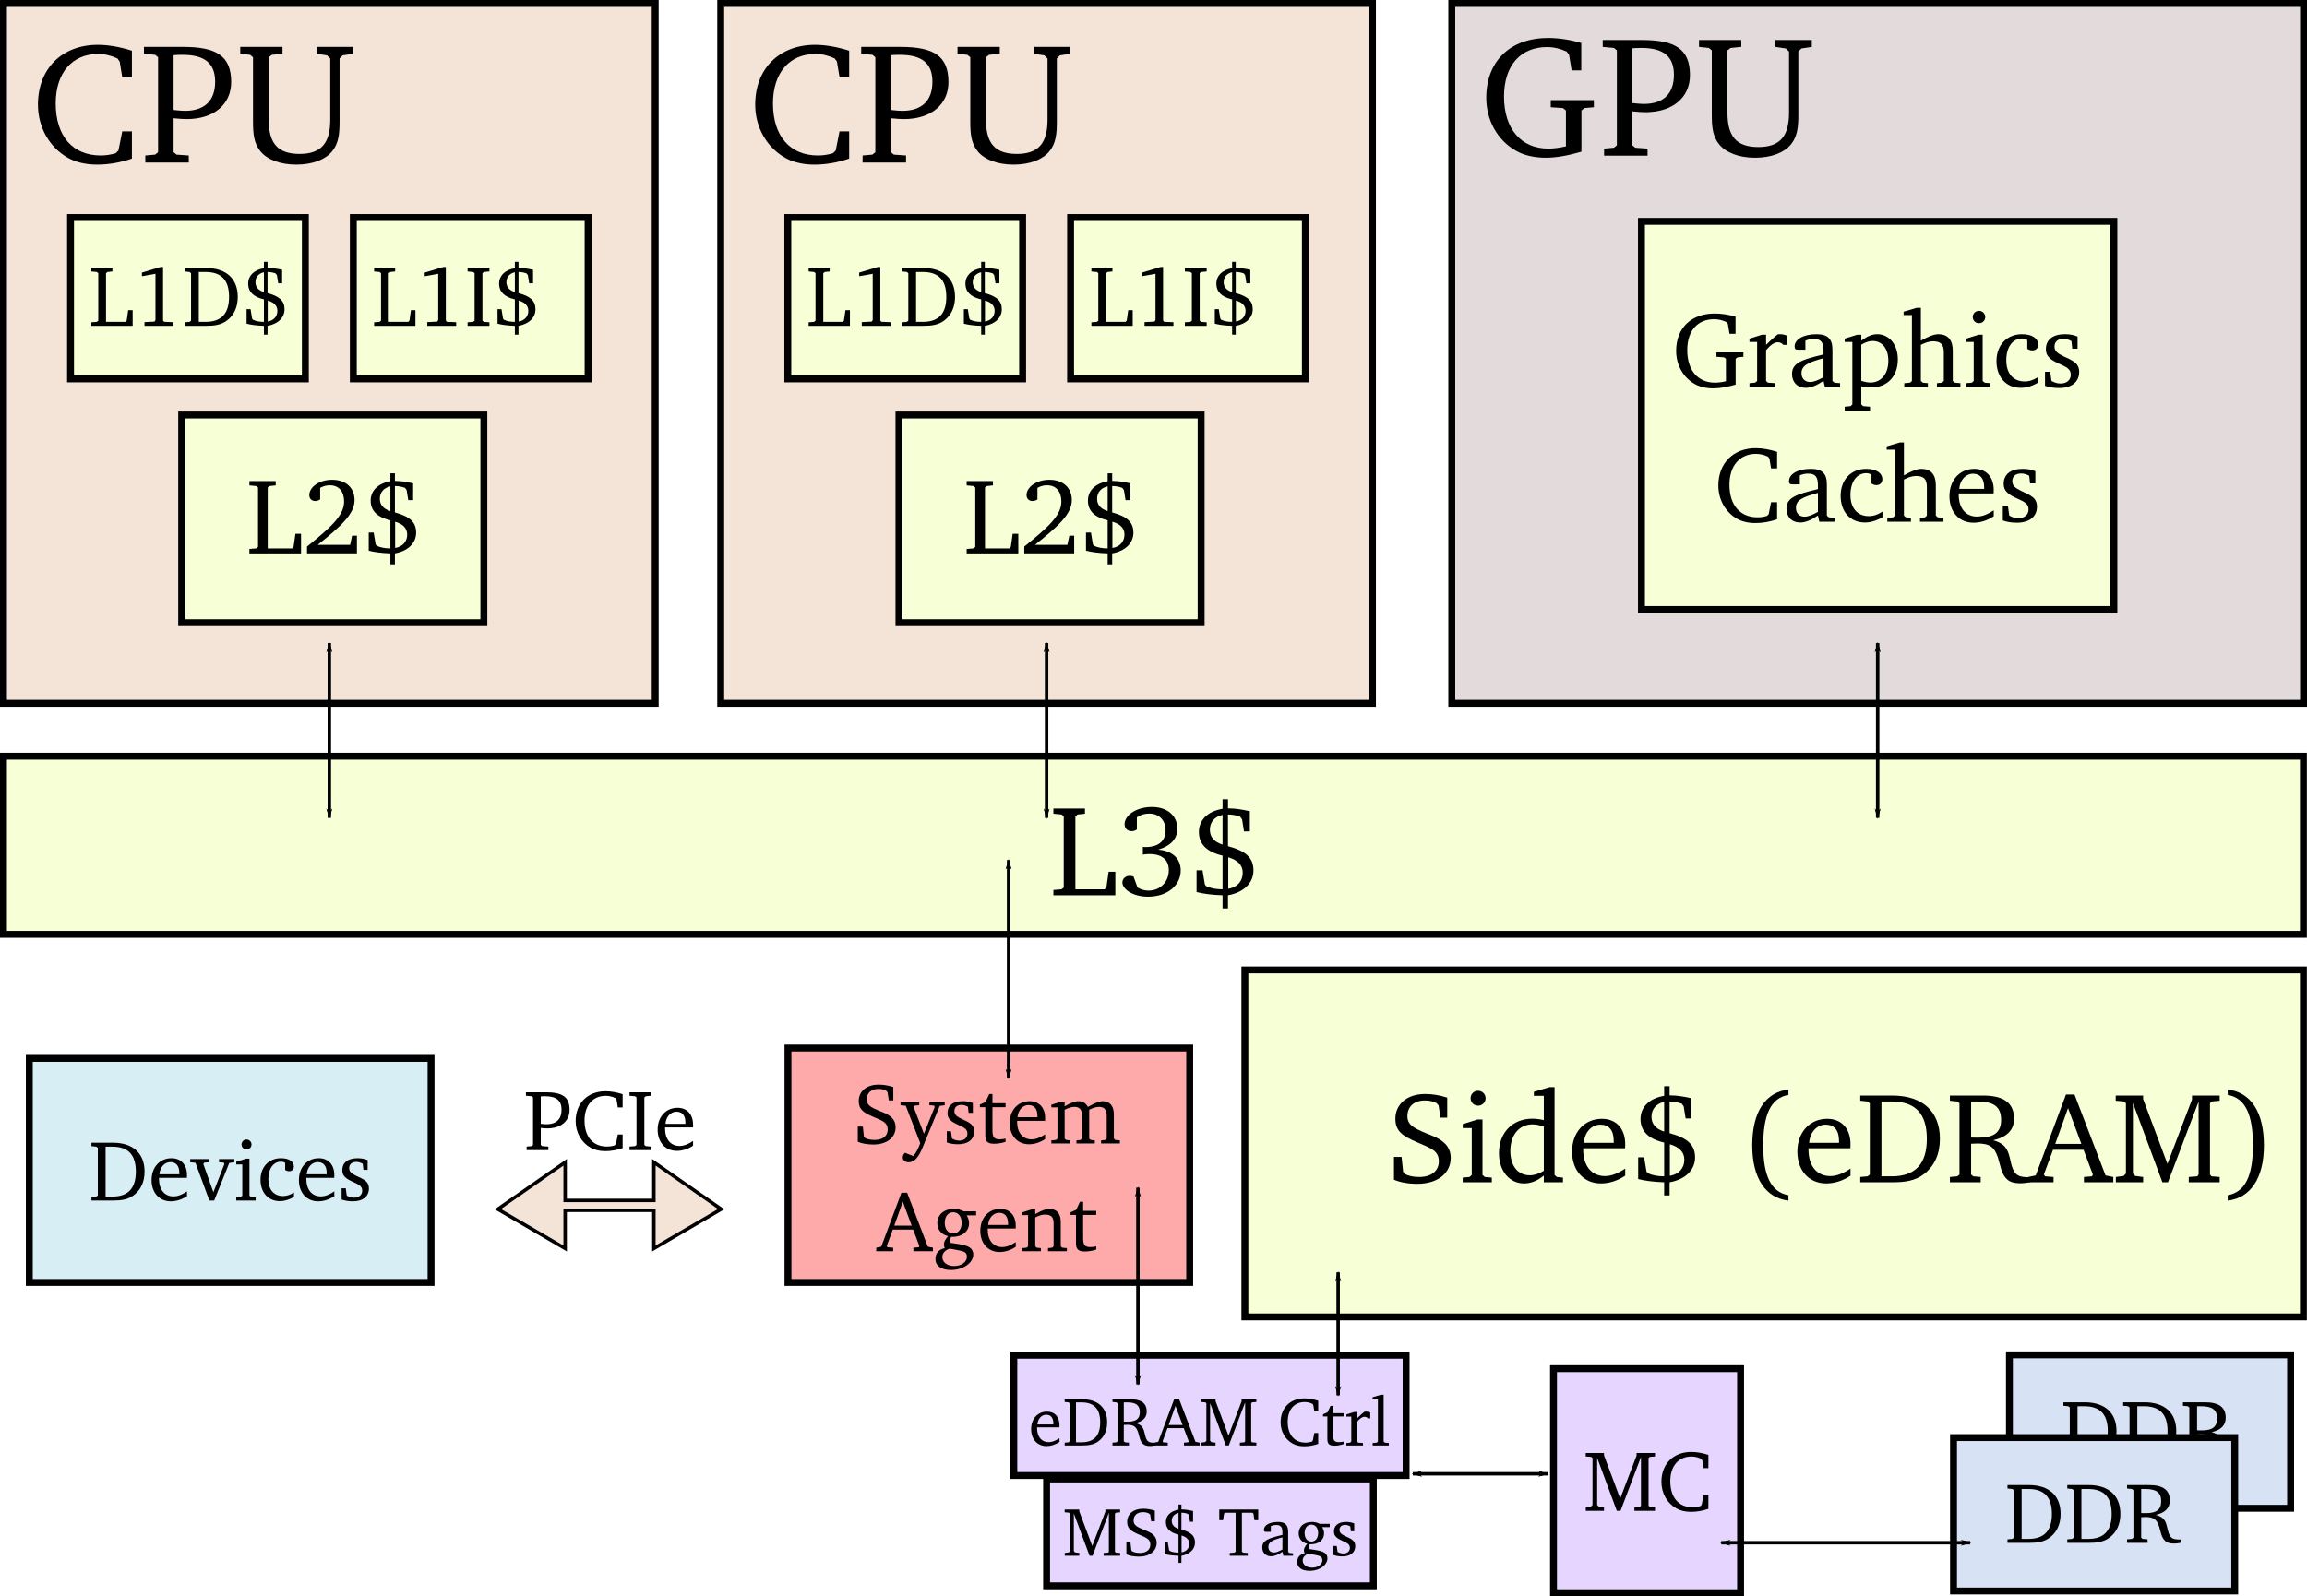 <?xml version="1.0" encoding="UTF-8" standalone="no"?>
<!-- Created with Inkscape (http://www.inkscape.org/) -->

<svg
   xmlns:dc="http://purl.org/dc/elements/1.1/"
   xmlns:cc="http://creativecommons.org/ns#"
   xmlns:rdf="http://www.w3.org/1999/02/22-rdf-syntax-ns#"
   xmlns:svg="http://www.w3.org/2000/svg"
   xmlns="http://www.w3.org/2000/svg"
   xmlns:sodipodi="http://sodipodi.sourceforge.net/DTD/sodipodi-0.dtd"
   xmlns:inkscape="http://www.inkscape.org/namespaces/inkscape"
   width="188.807mm"
   height="130.669mm"
   viewBox="0 0 669 463"
   id="svg2"
   version="1.1"
   inkscape:version="0.91 r13725"
   sodipodi:docname="skylake edram setup.svg">
  <defs
     id="defs4">
    <marker
       inkscape:isstock="true"
       style="overflow:visible"
       id="marker15200"
       refX="0"
       refY="0"
       orient="auto"
       inkscape:stockid="Arrow1Lend">
      <path
         transform="matrix(-0.8,0,0,-0.8,-10,0)"
         style="fill:#000000;fill-opacity:1;fill-rule:evenodd;stroke:#000000;stroke-width:1pt;stroke-opacity:1"
         d="M 0,0 5,-5 -12.5,0 5,5 0,0 Z"
         id="path15202"
         inkscape:connector-curvature="0" />
    </marker>
    <marker
       inkscape:isstock="true"
       style="overflow:visible"
       id="marker15064"
       refX="0"
       refY="0"
       orient="auto"
       inkscape:stockid="Arrow1Lstart">
      <path
         transform="matrix(0.8,0,0,0.8,10,0)"
         style="fill:#000000;fill-opacity:1;fill-rule:evenodd;stroke:#000000;stroke-width:1pt;stroke-opacity:1"
         d="M 0,0 5,-5 -12.5,0 5,5 0,0 Z"
         id="path15066"
         inkscape:connector-curvature="0" />
    </marker>
    <marker
       inkscape:stockid="Arrow1Lend"
       orient="auto"
       refY="0"
       refX="0"
       id="marker13444"
       style="overflow:visible"
       inkscape:isstock="true"
       inkscape:collect="always">
      <path
         inkscape:connector-curvature="0"
         id="path13446"
         d="M 0,0 5,-5 -12.5,0 5,5 0,0 Z"
         style="fill:#000000;fill-opacity:1;fill-rule:evenodd;stroke:#000000;stroke-width:1pt;stroke-opacity:1"
         transform="matrix(-0.8,0,0,-0.8,-10,0)" />
    </marker>
    <marker
       inkscape:stockid="Arrow1Lstart"
       orient="auto"
       refY="0"
       refX="0"
       id="marker13320"
       style="overflow:visible"
       inkscape:isstock="true"
       inkscape:collect="always">
      <path
         inkscape:connector-curvature="0"
         id="path13322"
         d="M 0,0 5,-5 -12.5,0 5,5 0,0 Z"
         style="fill:#000000;fill-opacity:1;fill-rule:evenodd;stroke:#000000;stroke-width:1pt;stroke-opacity:1"
         transform="matrix(0.8,0,0,0.8,10,0)" />
    </marker>
    <marker
       inkscape:isstock="true"
       style="overflow:visible"
       id="marker11760"
       refX="0"
       refY="0"
       orient="auto"
       inkscape:stockid="Arrow1Lend">
      <path
         inkscape:connector-curvature="0"
         transform="matrix(-0.8,0,0,-0.8,-10,0)"
         style="fill:#000000;fill-opacity:1;fill-rule:evenodd;stroke:#000000;stroke-width:1pt;stroke-opacity:1"
         d="M 0,0 5,-5 -12.5,0 5,5 0,0 Z"
         id="path11762" />
    </marker>
    <marker
       inkscape:isstock="true"
       style="overflow:visible"
       id="marker11648"
       refX="0"
       refY="0"
       orient="auto"
       inkscape:stockid="Arrow1Lstart">
      <path
         inkscape:connector-curvature="0"
         transform="matrix(0.8,0,0,0.8,10,0)"
         style="fill:#000000;fill-opacity:1;fill-rule:evenodd;stroke:#000000;stroke-width:1pt;stroke-opacity:1"
         d="M 0,0 5,-5 -12.5,0 5,5 0,0 Z"
         id="path11650" />
    </marker>
    <marker
       inkscape:isstock="true"
       style="overflow:visible"
       id="marker8822"
       refX="0"
       refY="0"
       orient="auto"
       inkscape:stockid="Arrow1Lend">
      <path
         transform="matrix(-0.8,0,0,-0.8,-10,0)"
         style="fill:#000000;fill-opacity:1;fill-rule:evenodd;stroke:#000000;stroke-width:1pt;stroke-opacity:1"
         d="M 0,0 5,-5 -12.5,0 5,5 0,0 Z"
         id="path8824"
         inkscape:connector-curvature="0" />
    </marker>
    <marker
       inkscape:isstock="true"
       style="overflow:visible"
       id="marker8722"
       refX="0"
       refY="0"
       orient="auto"
       inkscape:stockid="Arrow1Lstart">
      <path
         transform="matrix(0.8,0,0,0.8,10,0)"
         style="fill:#000000;fill-opacity:1;fill-rule:evenodd;stroke:#000000;stroke-width:1pt;stroke-opacity:1"
         d="M 0,0 5,-5 -12.5,0 5,5 0,0 Z"
         id="path8724"
         inkscape:connector-curvature="0" />
    </marker>
    <marker
       inkscape:stockid="Arrow1Lend"
       orient="auto"
       refY="0"
       refX="0"
       id="marker8366"
       style="overflow:visible"
       inkscape:isstock="true">
      <path
         id="path8368"
         d="M 0,0 5,-5 -12.5,0 5,5 0,0 Z"
         style="fill:#000000;fill-opacity:1;fill-rule:evenodd;stroke:#000000;stroke-width:1pt;stroke-opacity:1"
         transform="matrix(-0.8,0,0,-0.8,-10,0)"
         inkscape:connector-curvature="0" />
    </marker>
    <marker
       inkscape:stockid="Arrow1Lstart"
       orient="auto"
       refY="0"
       refX="0"
       id="marker8278"
       style="overflow:visible"
       inkscape:isstock="true">
      <path
         id="path8280"
         d="M 0,0 5,-5 -12.5,0 5,5 0,0 Z"
         style="fill:#000000;fill-opacity:1;fill-rule:evenodd;stroke:#000000;stroke-width:1pt;stroke-opacity:1"
         transform="matrix(0.8,0,0,0.8,10,0)"
         inkscape:connector-curvature="0" />
    </marker>
    <marker
       inkscape:isstock="true"
       style="overflow:visible"
       id="marker7235"
       refX="0"
       refY="0"
       orient="auto"
       inkscape:stockid="Arrow1Lend">
      <path
         transform="matrix(-0.8,0,0,-0.8,-10,0)"
         style="fill:#000000;fill-opacity:1;fill-rule:evenodd;stroke:#000000;stroke-width:1pt;stroke-opacity:1"
         d="M 0,0 5,-5 -12.5,0 5,5 0,0 Z"
         id="path7237"
         inkscape:connector-curvature="0" />
    </marker>
    <marker
       inkscape:isstock="true"
       style="overflow:visible"
       id="marker7171"
       refX="0"
       refY="0"
       orient="auto"
       inkscape:stockid="Arrow1Lstart">
      <path
         transform="matrix(0.8,0,0,0.8,10,0)"
         style="fill:#000000;fill-opacity:1;fill-rule:evenodd;stroke:#000000;stroke-width:1pt;stroke-opacity:1"
         d="M 0,0 5,-5 -12.5,0 5,5 0,0 Z"
         id="path7173"
         inkscape:connector-curvature="0" />
    </marker>
    <marker
       inkscape:stockid="Arrow1Lend"
       orient="auto"
       refY="0"
       refX="0"
       id="marker6975"
       style="overflow:visible"
       inkscape:isstock="true"
       inkscape:collect="always">
      <path
         id="path6977"
         d="M 0,0 5,-5 -12.5,0 5,5 0,0 Z"
         style="fill:#000000;fill-opacity:1;fill-rule:evenodd;stroke:#000000;stroke-width:1pt;stroke-opacity:1"
         transform="matrix(-0.8,0,0,-0.8,-10,0)"
         inkscape:connector-curvature="0" />
    </marker>
    <marker
       inkscape:stockid="Arrow1Lstart"
       orient="auto"
       refY="0"
       refX="0"
       id="marker6923"
       style="overflow:visible"
       inkscape:isstock="true"
       inkscape:collect="always">
      <path
         id="path6925"
         d="M 0,0 5,-5 -12.5,0 5,5 0,0 Z"
         style="fill:#000000;fill-opacity:1;fill-rule:evenodd;stroke:#000000;stroke-width:1pt;stroke-opacity:1"
         transform="matrix(0.8,0,0,0.8,10,0)"
         inkscape:connector-curvature="0" />
    </marker>
    <marker
       inkscape:stockid="Arrow1Lend"
       orient="auto"
       refY="0"
       refX="0"
       id="marker6827"
       style="overflow:visible"
       inkscape:isstock="true">
      <path
         id="path6829"
         d="M 0,0 5,-5 -12.5,0 5,5 0,0 Z"
         style="fill:#000000;fill-opacity:1;fill-rule:evenodd;stroke:#000000;stroke-width:1pt;stroke-opacity:1"
         transform="matrix(-0.8,0,0,-0.8,-10,0)"
         inkscape:connector-curvature="0" />
    </marker>
    <marker
       inkscape:stockid="Arrow1Lstart"
       orient="auto"
       refY="0"
       refX="0"
       id="marker6787"
       style="overflow:visible"
       inkscape:isstock="true">
      <path
         id="path6789"
         d="M 0,0 5,-5 -12.5,0 5,5 0,0 Z"
         style="fill:#000000;fill-opacity:1;fill-rule:evenodd;stroke:#000000;stroke-width:1pt;stroke-opacity:1"
         transform="matrix(0.8,0,0,0.8,10,0)"
         inkscape:connector-curvature="0" />
    </marker>
    <marker
       inkscape:isstock="true"
       style="overflow:visible"
       id="marker6699"
       refX="0"
       refY="0"
       orient="auto"
       inkscape:stockid="Arrow1Lend"
       inkscape:collect="always">
      <path
         transform="matrix(-0.8,0,0,-0.8,-10,0)"
         style="fill:#000000;fill-opacity:1;fill-rule:evenodd;stroke:#000000;stroke-width:1pt;stroke-opacity:1"
         d="M 0,0 5,-5 -12.5,0 5,5 0,0 Z"
         id="path6701"
         inkscape:connector-curvature="0" />
    </marker>
    <marker
       inkscape:isstock="true"
       style="overflow:visible"
       id="marker6671"
       refX="0"
       refY="0"
       orient="auto"
       inkscape:stockid="Arrow1Lstart"
       inkscape:collect="always">
      <path
         transform="matrix(0.8,0,0,0.8,10,0)"
         style="fill:#000000;fill-opacity:1;fill-rule:evenodd;stroke:#000000;stroke-width:1pt;stroke-opacity:1"
         d="M 0,0 5,-5 -12.5,0 5,5 0,0 Z"
         id="path6673"
         inkscape:connector-curvature="0" />
    </marker>
    <marker
       inkscape:stockid="Arrow1Lend"
       orient="auto"
       refY="0"
       refX="0"
       id="Arrow1Lend"
       style="overflow:visible"
       inkscape:isstock="true"
       inkscape:collect="always">
      <path
         id="path4288"
         d="M 0,0 5,-5 -12.5,0 5,5 0,0 Z"
         style="fill:#000000;fill-opacity:1;fill-rule:evenodd;stroke:#000000;stroke-width:1pt;stroke-opacity:1"
         transform="matrix(-0.8,0,0,-0.8,-10,0)"
         inkscape:connector-curvature="0" />
    </marker>
    <marker
       inkscape:stockid="Arrow1Lstart"
       orient="auto"
       refY="0"
       refX="0"
       id="Arrow1Lstart"
       style="overflow:visible"
       inkscape:isstock="true"
       inkscape:collect="always">
      <path
         id="path4285"
         d="M 0,0 5,-5 -12.5,0 5,5 0,0 Z"
         style="fill:#000000;fill-opacity:1;fill-rule:evenodd;stroke:#000000;stroke-width:1pt;stroke-opacity:1"
         transform="matrix(0.8,0,0,0.8,10,0)"
         inkscape:connector-curvature="0" />
    </marker>
  </defs>
  <sodipodi:namedview
     id="base"
     pagecolor="#ffffff"
     bordercolor="#666666"
     borderopacity="1.0"
     inkscape:pageopacity="0.0"
     inkscape:pageshadow="2"
     inkscape:zoom="2.8284271"
     inkscape:cx="304.53101"
     inkscape:cy="252.19431"
     inkscape:document-units="px"
     inkscape:current-layer="layer1"
     showgrid="false"
     fit-margin-top="0"
     fit-margin-left="0"
     fit-margin-right="0"
     fit-margin-bottom="0"
     inkscape:window-width="3200"
     inkscape:window-height="1727"
     inkscape:window-x="0"
     inkscape:window-y="0"
     inkscape:window-maximized="1" />
  <g
     inkscape:label="Layer 1"
     inkscape:groupmode="layer"
     id="layer1"
     transform="translate(-25,-21.362)">
    <path
       style="opacity:1;fill:#f4e3d7;fill-opacity:1;stroke:#000000;stroke-width:2;stroke-linejoin:miter;stroke-miterlimit:4;stroke-dasharray:none;stroke-opacity:1"
       d="m 26,22.362 189,0 0,203 -189,0 z"
       id="rect4136" />
    <path
       style="opacity:1;fill:#e3dbdb;fill-opacity:1;stroke:#000000;stroke-width:2;stroke-linejoin:miter;stroke-miterlimit:4;stroke-dasharray:none;stroke-opacity:1"
       d="m 446,22.362 247,0 0,203 -247,0 z"
       id="rect4142" />
    <g
       style="font-style:normal;font-variant:normal;font-weight:normal;font-stretch:normal;font-size:50px;line-height:125%;font-family:'Bitstream Charter';-inkscape-font-specification:'Bitstream Charter';letter-spacing:0px;word-spacing:0px;fill:#000000;fill-opacity:1;stroke:none;stroke-width:1px;stroke-linecap:butt;stroke-linejoin:miter;stroke-opacity:1"
       id="text4144">
      <path
         d="m 474.7,50.412 0,2.05 3.55,0.25 0.85,0.7 0,10.4 c -1.95,0.45 -3.65,0.65 -5.1,0.65 -7.85,0 -12.85,-5.65 -12.85,-15.1 0,-9 4.8,-14.35 12.45,-14.35 2,0 3.85,0.45 5.7,1.3 l 0.7,0.9 0.75,4.55 2.8,0 0,-7.95 c -3.3,-0.95 -6.55,-1.45 -9.6,-1.45 -11.05,0 -17.95,6.8 -17.95,17.35 0,6.55 3.25,12.35 8.65,15.4 2.3,1.3 5.25,2 8.6,2 2.95,0 6.4,-0.6 10.35,-1.75 l 0,-11.95 0.85,-0.7 2.75,-0.25 0,-2.05 -12.5,0 z"
         style=""
         id="path4366" />
      <path
         d="m 490.168,66.512 12.6,0 0,-2.05 -3.55,-0.25 -0.85,-0.7 0,-9.85 c 1.55,0.15 2.8,0.25 3.75,0.25 8.05,0 12.95,-4.35 12.95,-10.75 0,-7.6 -4.3,-10.2 -13.9,-10.2 l -11.4,0 0,2 3.25,0.3 0.85,0.7 0,27.55 -0.85,0.7 -2.85,0.25 0,2.05 z m 8.2,-15.25 0,-15.9 c 0.9,-0.1 1.8,-0.1 2.6,-0.1 6.4,0 9.45,2.45 9.45,7.8 0,5.5 -3.05,8.45 -8.75,8.45 -0.75,0 -1.85,-0.1 -3.3,-0.25 z"
         style=""
         id="path4368" />
      <path
         d="m 517.698,32.962 0,2 2.85,0.3 0.85,0.7 0,18.55 c 0,3.7 0.25,6.45 2.2,8.8 1.9,2.3 5.6,3.8 10.35,3.8 4.75,0 8.45,-1.5 10.35,-3.8 1.95,-2.35 2.2,-5.15 2.2,-8.8 l 0,-18.2 0.9,-0.9 3,-0.45 0,-2 -10.55,0 0,2 3,0.45 0.95,0.9 0,17.75 c 0,6.8 -2.6,9.95 -8.9,9.95 -6.4,0 -8.95,-3.15 -8.95,-9.95 l 0,-18.1 0.9,-0.7 3.1,-0.3 0,-2 -12.25,0 z"
         style=""
         id="path4370" />
    </g>
    <g
       style="font-style:normal;font-variant:normal;font-weight:normal;font-stretch:normal;font-size:50px;line-height:125%;font-family:'Bitstream Charter';-inkscape-font-specification:'Bitstream Charter';letter-spacing:0px;word-spacing:0px;fill:#000000;fill-opacity:1;stroke:none;stroke-width:1px;stroke-linecap:butt;stroke-linejoin:miter;stroke-opacity:1"
       id="text4152">
      <path
         d="m 63.25,67.362 0,-7.9 -2.8,0 -1.1,5.55 -0.8,0.8 c -1.5,0.45 -2.95,0.65 -4.35,0.65 -8.1,0 -13.05,-5.6 -13.05,-15.1 0,-8.95 4.85,-14.35 12.3,-14.35 1.95,0 3.75,0.45 5.6,1.3 l 0.65,0.9 0.75,4.55 2.8,0 0,-7.7 c -3.65,-1.15 -6.95,-1.7 -9.9,-1.7 -10.4,0 -17.35,6.95 -17.35,17.35 0,6.55 3.3,12.35 8.65,15.4 2.3,1.3 5.2,2 8.5,2 3.35,0 6.8,-0.6 10.1,-1.75 z"
         style=""
         id="path4373" />
      <path
         d="m 67.141,68.512 12.6,0 0,-2.05 -3.55,-0.25 -0.85,-0.7 0,-9.85 c 1.55,0.15 2.8,0.25 3.75,0.25 8.05,0 12.95,-4.35 12.95,-10.75 0,-7.6 -4.3,-10.2 -13.9,-10.2 l -11.4,0 0,2 3.25,0.3 0.85,0.7 0,27.55 -0.85,0.7 -2.85,0.25 0,2.05 z m 8.2,-15.25 0,-15.9 c 0.9,-0.1 1.8,-0.1 2.6,-0.1 6.4,0 9.45,2.45 9.45,7.8 0,5.5 -3.05,8.45 -8.75,8.45 -0.75,0 -1.85,-0.1 -3.3,-0.25 z"
         style=""
         id="path4375" />
      <path
         d="m 94.67,34.962 0,2 2.85,0.3 0.85,0.7 0,18.55 c 0,3.7 0.25,6.45 2.2,8.8 1.9,2.3 5.6,3.8 10.35,3.8 4.75,0 8.45,-1.5 10.35,-3.8 1.95,-2.35 2.2,-5.15 2.2,-8.8 l 0,-18.2 0.9,-0.9 3,-0.45 0,-2 -10.55,0 0,2 3,0.45 0.95,0.9 0,17.75 c 0,6.8 -2.6,9.95 -8.9,9.95 -6.4,0 -8.95,-3.15 -8.95,-9.95 l 0,-18.1 0.9,-0.7 3.1,-0.3 0,-2 -12.25,0 z"
         style=""
         id="path4377" />
    </g>
    <path
       style="opacity:1;fill:#f6ffd5;fill-opacity:1;stroke:#000000;stroke-width:2;stroke-linejoin:miter;stroke-miterlimit:4;stroke-dasharray:none;stroke-opacity:1"
       d="m 501,85.565 137,0 0,112.595 -137,0 z"
       id="rect4156" />
    <g
       style="font-style:normal;font-variant:normal;font-weight:normal;font-stretch:normal;font-size:31.25px;line-height:125%;font-family:'Bitstream Charter';-inkscape-font-specification:'Bitstream Charter';text-align:center;letter-spacing:0px;word-spacing:0px;text-anchor:middle;fill:#000000;fill-opacity:1;stroke:none;stroke-width:1px;stroke-linecap:butt;stroke-linejoin:miter;stroke-opacity:1"
       id="text4158">
      <path
         d="m 522.753,123.581 0,1.281 2.219,0.156 0.531,0.438 0,6.5 c -1.219,0.281 -2.281,0.406 -3.188,0.406 -4.906,0 -8.031,-3.531 -8.031,-9.438 0,-5.625 3,-8.969 7.781,-8.969 1.25,0 2.406,0.281 3.562,0.812 l 0.438,0.562 0.469,2.844 1.75,0 0,-4.969 c -2.062,-0.594 -4.094,-0.906 -6,-0.906 -6.906,0 -11.219,4.25 -11.219,10.844 0,4.094 2.031,7.719 5.406,9.625 1.438,0.812 3.281,1.25 5.375,1.25 1.844,0 4,-0.375 6.469,-1.094 l 0,-7.469 0.531,-0.438 1.719,-0.156 0,-1.281 -7.812,0 z"
         style=""
         id="path4381" />
      <path
         d="m 532.326,133.643 7.531,0 0,-1.125 -2.188,-0.156 -0.531,-0.5 0,-8.938 c 1.281,-1.5 2.375,-2.281 3.406,-2.281 0.656,0 1.188,0.25 1.594,0.75 l 1,0 0,-2.688 c -0.656,-0.281 -1.25,-0.406 -1.875,-0.406 -0.25,0 -0.531,0 -0.781,0.062 -1.125,0.906 -2.25,1.906 -3.344,3.031 l 0,-2.938 -1.188,0 -3.625,1.125 0,0.969 2.219,0 0,11.312 -0.562,0.5 -1.656,0.156 0,1.125 z"
         style=""
         id="path4383" />
      <path
         d="m 553.789,131.831 0.406,1.812 4.406,0 0,-1.125 -1.656,-0.156 -0.562,-0.5 0,-9.062 c 0,-3.156 -1.375,-4.5 -4.656,-4.5 -3.938,0 -6.312,1.625 -6.312,3.531 0,0.75 0.25,0.969 0.969,0.969 l 2.156,0 0,-2.625 c 0.844,-0.344 1.594,-0.5 2.375,-0.5 2.25,0 2.875,1.031 2.875,3.5 l 0,1 c -6.25,1.5 -9.125,2.438 -9.125,5.688 0,2.344 1.531,4 4,4 1.5,0 3.156,-0.688 5.125,-2.031 z m 0,-1.062 c -1.562,0.906 -2.844,1.406 -3.875,1.406 -1.562,0 -2.5,-1.031 -2.5,-2.562 0,-2.281 1.969,-3.125 6.375,-4.344 l 0,5.5 z"
         style=""
         id="path4385" />
      <path
         d="m 559.94,140.456 7.344,0 0,-1.125 -2,-0.156 -0.531,-0.5 0,-5.219 c 1.156,0.188 2.125,0.281 2.906,0.281 4.625,0 7.688,-3.188 7.688,-8.125 0,-4.375 -2.562,-7.312 -6,-7.312 -1.469,0 -2.938,0.625 -4.594,1.875 l 0,-1.719 -1.188,0 -3.625,1.125 0,0.969 2.219,0 0,18.125 -0.531,0.5 -1.688,0.156 0,1.125 z m 4.812,-8.625 0,-10.5 c 1.188,-0.688 2.219,-1.062 3.281,-1.062 2.719,0 4.562,2.156 4.562,5.75 0,3.844 -2.125,6.312 -5.188,6.312 -0.75,0 -1.625,-0.156 -2.656,-0.5 z"
         style=""
         id="path4387" />
      <path
         d="m 580.839,110.643 -3.812,1.125 0,0.969 2.406,0 0,19.125 -0.531,0.5 -1.688,0.156 0,1.125 6.844,0 0,-1.125 -1.469,-0.156 -0.562,-0.5 0,-10.469 c 1.344,-0.688 2.5,-1.031 3.5,-1.031 2.312,0 3.156,0.938 3.156,3.219 l 0,8.281 -0.531,0.5 -1.469,0.156 0,1.125 6.812,0 0,-1.125 -1.656,-0.156 -0.562,-0.5 0,-8.812 c 0,-3.125 -1.469,-4.75 -4.188,-4.75 -1.344,0 -2.969,0.719 -5.062,1.875 l 0,-9.531 -1.188,0 z"
         style=""
         id="path4389" />
      <path
         d="m 598.885,111.518 c -1,0 -1.812,0.781 -1.812,1.812 0,1 0.812,1.781 1.812,1.781 1,0 1.812,-0.781 1.812,-1.781 0,-1 -0.812,-1.812 -1.812,-1.812 z m -0.125,6.938 -3.594,1.125 0,0.969 2.188,0 0,11.312 -0.531,0.5 -1.656,0.156 0,1.125 7.031,0 0,-1.125 -1.688,-0.156 -0.562,-0.5 0,-13.406 -1.188,0 z"
         style=""
         id="path4391" />
      <path
         d="m 616.081,132.331 0,-1.625 c -1.312,0.875 -2.594,1.312 -3.969,1.312 -3.25,0 -5.312,-2.281 -5.312,-6.125 0,-3.938 1.906,-6.344 4.594,-6.344 0.531,0 1.031,0.156 1.5,0.438 l 0,2.562 c 0.469,0.312 0.938,0.469 1.406,0.469 1.062,0 1.75,-0.656 1.75,-1.656 0,-1.812 -1.688,-3.062 -4.688,-3.062 -4.375,0 -7.406,3.156 -7.406,7.812 0,4.625 2.781,7.75 7.031,7.75 1.688,0 3.375,-0.531 5.094,-1.531 z"
         style=""
         id="path4393" />
      <path
         d="m 627.466,118.987 c -1.062,-0.469 -2.281,-0.688 -3.656,-0.688 -3.562,0 -5.531,1.625 -5.531,4.375 0,2.094 1.375,3.094 4.031,4.281 2.062,0.938 3.188,1.5 3.188,3.125 0,1.469 -1.125,2.531 -2.938,2.531 -0.906,0 -1.781,-0.25 -2.656,-0.75 l -0.375,-2.656 -1.5,0 0,4.062 c 1.094,0.406 2.469,0.656 4.062,0.656 3.688,0 5.844,-1.781 5.844,-4.688 0,-1.156 -0.438,-2.094 -1.188,-2.688 -1.031,-0.844 -2.219,-1.281 -3.312,-1.812 -1.75,-0.844 -2.656,-1.5 -2.656,-2.844 0,-1.406 0.938,-2.25 2.594,-2.25 0.75,0 1.5,0.219 2.312,0.656 l 0.25,2.219 1.531,0 0,-3.531 z"
         style=""
         id="path4395" />
      <path
         d="m 540.334,171.987 0,-4.938 -1.75,0 -0.688,3.469 -0.5,0.5 c -0.938,0.281 -1.844,0.406 -2.719,0.406 -5.062,0 -8.156,-3.5 -8.156,-9.438 0,-5.594 3.031,-8.969 7.688,-8.969 1.219,0 2.344,0.281 3.5,0.812 l 0.406,0.562 0.469,2.844 1.75,0 0,-4.812 c -2.281,-0.719 -4.344,-1.062 -6.188,-1.062 -6.5,0 -10.844,4.344 -10.844,10.844 0,4.094 2.062,7.719 5.406,9.625 1.438,0.812 3.25,1.25 5.312,1.25 2.094,0 4.25,-0.375 6.312,-1.094 z"
         style=""
         id="path4397" />
      <path
         d="m 552.172,170.893 0.406,1.812 4.406,0 0,-1.125 -1.656,-0.156 -0.562,-0.5 0,-9.062 c 0,-3.156 -1.375,-4.5 -4.656,-4.5 -3.938,0 -6.312,1.625 -6.312,3.531 0,0.75 0.25,0.969 0.969,0.969 l 2.156,0 0,-2.625 c 0.844,-0.344 1.594,-0.5 2.375,-0.5 2.25,0 2.875,1.031 2.875,3.5 l 0,1 c -6.25,1.5 -9.125,2.438 -9.125,5.688 0,2.344 1.531,4 4,4 1.5,0 3.156,-0.688 5.125,-2.031 z m 0,-1.062 c -1.562,0.906 -2.844,1.406 -3.875,1.406 -1.562,0 -2.5,-1.031 -2.5,-2.562 0,-2.281 1.969,-3.125 6.375,-4.344 l 0,5.5 z"
         style=""
         id="path4399" />
      <path
         d="m 570.885,171.393 0,-1.625 c -1.312,0.875 -2.594,1.312 -3.969,1.312 -3.25,0 -5.312,-2.281 -5.312,-6.125 0,-3.938 1.906,-6.344 4.594,-6.344 0.531,0 1.031,0.156 1.5,0.438 l 0,2.562 c 0.469,0.312 0.938,0.469 1.406,0.469 1.062,0 1.75,-0.656 1.75,-1.656 0,-1.812 -1.688,-3.062 -4.688,-3.062 -4.375,0 -7.406,3.156 -7.406,7.812 0,4.625 2.781,7.75 7.031,7.75 1.688,0 3.375,-0.531 5.094,-1.531 z"
         style=""
         id="path4401" />
      <path
         d="m 575.926,149.706 -3.812,1.125 0,0.969 2.406,0 0,19.125 -0.531,0.5 -1.688,0.156 0,1.125 6.844,0 0,-1.125 -1.469,-0.156 -0.562,-0.5 0,-10.469 c 1.344,-0.688 2.5,-1.031 3.5,-1.031 2.312,0 3.156,0.938 3.156,3.219 l 0,8.281 -0.531,0.5 -1.469,0.156 0,1.125 6.812,0 0,-1.125 -1.656,-0.156 -0.562,-0.5 0,-8.812 c 0,-3.125 -1.469,-4.75 -4.188,-4.75 -1.344,0 -2.969,0.719 -5.062,1.875 l 0,-9.531 -1.188,0 z"
         style=""
         id="path4403" />
      <path
         d="m 603.159,169.393 c -1.781,1.188 -3.344,1.812 -4.906,1.812 -3.156,0 -5.25,-2.375 -5.25,-6.375 0,-0.094 0,-0.219 0,-0.344 l 10.125,0 c 0.031,-0.344 0.031,-0.656 0.031,-0.969 0,-3.844 -2.219,-6.156 -5.625,-6.156 -4.188,0 -7.219,3.219 -7.219,7.938 0,4.594 2.844,7.688 6.969,7.688 1.969,0 4,-0.625 5.875,-1.875 l 0,-1.719 z m -2.781,-6.219 -7.219,0 c 0.188,-2.656 1.969,-4.406 3.969,-4.406 2.094,0 3.25,1.375 3.25,3.906 0,0.156 0,0.344 0,0.5 z"
         style=""
         id="path4405" />
      <path
         d="m 615.229,158.05 c -1.062,-0.469 -2.281,-0.688 -3.656,-0.688 -3.562,0 -5.531,1.625 -5.531,4.375 0,2.094 1.375,3.094 4.031,4.281 2.062,0.938 3.188,1.5 3.188,3.125 0,1.469 -1.125,2.531 -2.938,2.531 -0.906,0 -1.781,-0.25 -2.656,-0.75 l -0.375,-2.656 -1.5,0 0,4.062 c 1.094,0.406 2.469,0.656 4.062,0.656 3.688,0 5.844,-1.781 5.844,-4.688 0,-1.156 -0.438,-2.094 -1.188,-2.688 -1.031,-0.844 -2.219,-1.281 -3.312,-1.812 -1.75,-0.844 -2.656,-1.5 -2.656,-2.844 0,-1.406 0.938,-2.25 2.594,-2.25 0.75,0 1.5,0.219 2.312,0.656 l 0.25,2.219 1.531,0 0,-3.531 z"
         style=""
         id="path4407" />
    </g>
    <path
       style="opacity:1;fill:#f6ffd5;fill-opacity:1;stroke:#000000;stroke-width:2;stroke-linejoin:miter;stroke-miterlimit:4;stroke-dasharray:none;stroke-opacity:1"
       d="m 45.455,84.454 68.091,0 0,46.816 -68.091,0 z"
       id="rect4166" />
    <g
       style="font-style:normal;font-variant:normal;font-weight:normal;font-stretch:normal;font-size:31.25px;line-height:125%;font-family:'Bitstream Charter';-inkscape-font-specification:'Bitstream Charter';letter-spacing:0px;word-spacing:0px;fill:#000000;fill-opacity:1;stroke:none;stroke-width:1px;stroke-linecap:butt;stroke-linejoin:miter;stroke-opacity:1"
       id="text4168">
      <path
         d="m 51.493,115.875 11.975,0 0,-4.55 -1.3,0 -0.425,3 -0.35,0.4 -5.65,0 0,-14.125 0.425,-0.35 1.425,-0.15 0,-1 -6.1,0 0,1 1.575,0.15 0.425,0.35 0,13.775 -0.425,0.35 -1.575,0.125 0,1.025 z"
         style="font-size:25px"
         id="path4411" />
      <path
         d="m 71.582,98.8 -5.425,1.625 0,1.05 3.925,-0.7 0,13.45 -0.3,0.425 -2.875,0.15 0,1.075 8.375,0 0,-1.05 -2.7,-0.125 -0.3,-0.375 0,-15.525 -0.7,0 z"
         style="font-size:25px"
         id="path4413" />
      <path
         d="m 84.723,99.1 -6.175,0 0,1 1.425,0.15 0.425,0.35 0,13.775 -0.425,0.35 -1.425,0.125 0,1.025 6.175,0 c 2.5,0 4.4,-0.275 6.1,-1.55 2.05,-1.55 3.125,-3.875 3.125,-6.85 0,-5.25 -3.3,-8.375 -9.225,-8.375 z m -2.075,1.15 1.975,0 c 4.575,0 6.8,2.35 6.8,7.225 0,4.85 -2.225,7.25 -6.8,7.25 l -1.975,0 0,-14.475 z"
         style="font-size:25px"
         id="path4415" />
      <path
         d="m 101.532,97.3 0,1.85 c -2.95,0.5 -4.575,2.225 -4.575,4.5 0,2.325 1.525,3.85 4.575,4.55 l 0,6.525 c -1.25,0 -2.325,-0.2 -3.2,-0.625 l -0.225,-0.325 -0.45,-2.725 -1.15,0 0,4.2 c 1.225,0.325 2.9,0.55 5.025,0.625 l 0,2.55 1.05,0 0,-2.55 c 3.1,-0.55 4.925,-2.425 4.925,-4.8 0,-2.5 -1.525,-3.775 -4.925,-4.7 l 0,-6.125 c 0.825,0 1.6,0.15 2.35,0.425 l 0.375,0.525 0.375,2.325 1.125,0 0,-3.9 c -1.525,-0.35 -2.875,-0.55 -4.025,-0.55 -0.075,0 -0.125,0 -0.2,0 l 0,-1.775 -1.05,0 z m 0,3.025 0,5.75 c -1.65,-0.525 -2.45,-1.475 -2.45,-2.875 0,-1.45 0.875,-2.525 2.45,-2.875 z m 1.1,8.2 c 1.875,0.55 2.8,1.55 2.8,3 0,1.6 -1.05,2.825 -2.8,3.1 l 0,-6.1 z"
         style="font-size:25px"
         id="path4417" />
    </g>
    <path
       style="opacity:1;fill:#f6ffd5;fill-opacity:1;stroke:#000000;stroke-width:2;stroke-linejoin:miter;stroke-miterlimit:4;stroke-dasharray:none;stroke-opacity:1"
       d="m 127.455,84.454 68.091,0 0,46.816 -68.091,0 z"
       id="rect4179" />
    <g
       style="font-style:normal;font-variant:normal;font-weight:normal;font-stretch:normal;font-size:31.25px;line-height:125%;font-family:'Bitstream Charter';-inkscape-font-specification:'Bitstream Charter';letter-spacing:0px;word-spacing:0px;fill:#000000;fill-opacity:1;stroke:none;stroke-width:1px;stroke-linecap:butt;stroke-linejoin:miter;stroke-opacity:1"
       id="text4181">
      <path
         d="m 133.493,115.875 11.975,0 0,-4.55 -1.3,0 -0.425,3 -0.35,0.4 -5.65,0 0,-14.125 0.425,-0.35 1.425,-0.15 0,-1 -6.1,0 0,1 1.575,0.15 0.425,0.35 0,13.775 -0.425,0.35 -1.575,0.125 0,1.025 z"
         style="font-size:25px"
         id="path4421" />
      <path
         d="m 153.582,98.8 -5.425,1.625 0,1.05 3.925,-0.7 0,13.45 -0.3,0.425 -2.875,0.15 0,1.075 8.375,0 0,-1.05 -2.7,-0.125 -0.3,-0.375 0,-15.525 -0.7,0 z"
         style="font-size:25px"
         id="path4423" />
      <path
         d="m 160.598,115.875 6.325,0 0,-1.025 -1.6,-0.125 -0.425,-0.35 0,-13.775 0.425,-0.35 1.6,-0.15 0,-1 -6.325,0 0,1 1.6,0.15 0.425,0.35 0,13.775 -0.425,0.35 -1.6,0.125 0,1.025 z"
         style="font-size:25px"
         id="path4425" />
      <path
         d="m 174.303,97.3 0,1.85 c -2.95,0.5 -4.575,2.225 -4.575,4.5 0,2.325 1.525,3.85 4.575,4.55 l 0,6.525 c -1.25,0 -2.325,-0.2 -3.2,-0.625 l -0.225,-0.325 -0.45,-2.725 -1.15,0 0,4.2 c 1.225,0.325 2.9,0.55 5.025,0.625 l 0,2.55 1.05,0 0,-2.55 c 3.1,-0.55 4.925,-2.425 4.925,-4.8 0,-2.5 -1.525,-3.775 -4.925,-4.7 l 0,-6.125 c 0.825,0 1.6,0.15 2.35,0.425 l 0.375,0.525 0.375,2.325 1.125,0 0,-3.9 c -1.525,-0.35 -2.875,-0.55 -4.025,-0.55 -0.075,0 -0.125,0 -0.2,0 l 0,-1.775 -1.05,0 z m 0,3.025 0,5.75 c -1.65,-0.525 -2.45,-1.475 -2.45,-2.875 0,-1.45 0.875,-2.525 2.45,-2.875 z m 1.1,8.2 c 1.875,0.55 2.8,1.55 2.8,3 0,1.6 -1.05,2.825 -2.8,3.1 l 0,-6.1 z"
         style="font-size:25px"
         id="path4427" />
    </g>
    <path
       style="opacity:1;fill:#f6ffd5;fill-opacity:1;stroke:#000000;stroke-width:2;stroke-linejoin:miter;stroke-miterlimit:4;stroke-dasharray:none;stroke-opacity:1"
       d="m 77.686,141.738 87.629,0 0,60.249 -87.629,0 z"
       id="rect4187" />
    <g
       style="font-style:normal;font-variant:normal;font-weight:normal;font-stretch:normal;font-size:31.25px;line-height:125%;font-family:'Bitstream Charter';-inkscape-font-specification:'Bitstream Charter';letter-spacing:0px;word-spacing:0px;fill:#000000;fill-opacity:1;stroke:none;stroke-width:1px;stroke-linecap:butt;stroke-linejoin:miter;stroke-opacity:1"
       id="text4189">
      <path
         d="m 97.325,181.878 14.969,0 0,-5.688 -1.625,0 -0.531,3.75 -0.438,0.5 -7.062,0 0,-17.656 0.531,-0.438 1.781,-0.188 0,-1.25 -7.625,0 0,1.25 1.969,0.188 0.531,0.438 0,17.219 -0.531,0.438 -1.969,0.156 0,1.281 z"
         style="font-size:31.25px"
         id="path4431" />
      <path
         d="m 117.123,179.409 c 6.906,-5.5 10.688,-9.031 10.688,-12.969 0,-3.531 -2.469,-5.906 -6.5,-5.906 -3.875,0 -6.625,2.219 -6.625,4.406 0,1.062 0.656,1.75 1.75,1.75 0.5,0 0.969,-0.156 1.406,-0.469 l 0,-3.344 c 0.938,-0.531 1.844,-0.75 2.781,-0.75 2.594,0 4.156,1.75 4.156,4.719 0,4.094 -3.906,7.5 -10.75,13.062 l 0,1.969 14.469,0 0,-5.125 -1.406,0 -0.562,2.656 -9.406,0 z"
         style="font-size:31.25px"
         id="path4433" />
      <path
         d="m 138.206,158.659 0,2.312 c -3.688,0.625 -5.719,2.781 -5.719,5.625 0,2.906 1.906,4.812 5.719,5.688 l 0,8.156 c -1.562,0 -2.906,-0.25 -4,-0.781 l -0.281,-0.406 -0.562,-3.406 -1.438,0 0,5.25 c 1.531,0.406 3.625,0.688 6.281,0.781 l 0,3.188 1.312,0 0,-3.188 c 3.875,-0.688 6.156,-3.031 6.156,-6 0,-3.125 -1.906,-4.719 -6.156,-5.875 l 0,-7.656 c 1.031,0 2,0.188 2.938,0.531 l 0.469,0.656 0.469,2.906 1.406,0 0,-4.875 c -1.906,-0.438 -3.594,-0.688 -5.031,-0.688 -0.094,0 -0.156,0 -0.25,0 l 0,-2.219 -1.312,0 z m 0,3.781 0,7.188 c -2.062,-0.656 -3.062,-1.844 -3.062,-3.594 0,-1.812 1.094,-3.156 3.062,-3.594 z m 1.375,10.25 c 2.344,0.688 3.5,1.938 3.5,3.75 0,2 -1.312,3.531 -3.5,3.875 l 0,-7.625 z"
         style="font-size:31.25px"
         id="path4435" />
    </g>
    <path
       style="opacity:1;fill:#f4e3d7;fill-opacity:1;stroke:#000000;stroke-width:2;stroke-linejoin:miter;stroke-miterlimit:4;stroke-dasharray:none;stroke-opacity:1"
       d="m 234,22.362 189,0 0,203 -189,0 z"
       id="rect4219" />
    <g
       style="font-style:normal;font-variant:normal;font-weight:normal;font-stretch:normal;font-size:50px;line-height:125%;font-family:'Bitstream Charter';-inkscape-font-specification:'Bitstream Charter';letter-spacing:0px;word-spacing:0px;fill:#000000;fill-opacity:1;stroke:none;stroke-width:1px;stroke-linecap:butt;stroke-linejoin:miter;stroke-opacity:1"
       id="text4221">
      <path
         d="m 271.25,67.362 0,-7.9 -2.8,0 -1.1,5.55 -0.8,0.8 c -1.5,0.45 -2.95,0.65 -4.35,0.65 -8.1,0 -13.05,-5.6 -13.05,-15.1 0,-8.95 4.85,-14.35 12.3,-14.35 1.95,0 3.75,0.45 5.6,1.3 l 0.65,0.9 0.75,4.55 2.8,0 0,-7.7 c -3.65,-1.15 -6.95,-1.7 -9.9,-1.7 -10.4,0 -17.35,6.95 -17.35,17.35 0,6.55 3.3,12.35 8.65,15.4 2.3,1.3 5.2,2 8.5,2 3.35,0 6.8,-0.6 10.1,-1.75 z"
         style=""
         id="path4439" />
      <path
         d="m 275.141,68.512 12.6,0 0,-2.05 -3.55,-0.25 -0.85,-0.7 0,-9.85 c 1.55,0.15 2.8,0.25 3.75,0.25 8.05,0 12.95,-4.35 12.95,-10.75 0,-7.6 -4.3,-10.2 -13.9,-10.2 l -11.4,0 0,2 3.25,0.3 0.85,0.7 0,27.55 -0.85,0.7 -2.85,0.25 0,2.05 z m 8.2,-15.25 0,-15.9 c 0.9,-0.1 1.8,-0.1 2.6,-0.1 6.4,0 9.45,2.45 9.45,7.8 0,5.5 -3.05,8.45 -8.75,8.45 -0.75,0 -1.85,-0.1 -3.3,-0.25 z"
         style=""
         id="path4441" />
      <path
         d="m 302.67,34.962 0,2 2.85,0.3 0.85,0.7 0,18.55 c 0,3.7 0.25,6.45 2.2,8.8 1.9,2.3 5.6,3.8 10.35,3.8 4.75,0 8.45,-1.5 10.35,-3.8 1.95,-2.35 2.2,-5.15 2.2,-8.8 l 0,-18.2 0.9,-0.9 3,-0.45 0,-2 -10.55,0 0,2 3,0.45 0.95,0.9 0,17.75 c 0,6.8 -2.6,9.95 -8.9,9.95 -6.4,0 -8.95,-3.15 -8.95,-9.95 l 0,-18.1 0.9,-0.7 3.1,-0.3 0,-2 -12.25,0 z"
         style=""
         id="path4443" />
    </g>
    <path
       style="opacity:1;fill:#f6ffd5;fill-opacity:1;stroke:#000000;stroke-width:2;stroke-linejoin:miter;stroke-miterlimit:4;stroke-dasharray:none;stroke-opacity:1"
       d="m 253.455,84.454 68.091,0 0,46.816 -68.091,0 z"
       id="rect4227" />
    <g
       style="font-style:normal;font-variant:normal;font-weight:normal;font-stretch:normal;font-size:31.25px;line-height:125%;font-family:'Bitstream Charter';-inkscape-font-specification:'Bitstream Charter';letter-spacing:0px;word-spacing:0px;fill:#000000;fill-opacity:1;stroke:none;stroke-width:1px;stroke-linecap:butt;stroke-linejoin:miter;stroke-opacity:1"
       id="text4229">
      <path
         d="m 259.493,115.875 11.975,0 0,-4.55 -1.3,0 -0.425,3 -0.35,0.4 -5.65,0 0,-14.125 0.425,-0.35 1.425,-0.15 0,-1 -6.1,0 0,1 1.575,0.15 0.425,0.35 0,13.775 -0.425,0.35 -1.575,0.125 0,1.025 z"
         style="font-size:25px"
         id="path4447" />
      <path
         d="m 279.582,98.8 -5.425,1.625 0,1.05 3.925,-0.7 0,13.45 -0.3,0.425 -2.875,0.15 0,1.075 8.375,0 0,-1.05 -2.7,-0.125 -0.3,-0.375 0,-15.525 -0.7,0 z"
         style="font-size:25px"
         id="path4449" />
      <path
         d="m 292.723,99.1 -6.175,0 0,1 1.425,0.15 0.425,0.35 0,13.775 -0.425,0.35 -1.425,0.125 0,1.025 6.175,0 c 2.5,0 4.4,-0.275 6.1,-1.55 2.05,-1.55 3.125,-3.875 3.125,-6.85 0,-5.25 -3.3,-8.375 -9.225,-8.375 z m -2.075,1.15 1.975,0 c 4.575,0 6.8,2.35 6.8,7.225 0,4.85 -2.225,7.25 -6.8,7.25 l -1.975,0 0,-14.475 z"
         style="font-size:25px"
         id="path4451" />
      <path
         d="m 309.532,97.3 0,1.85 c -2.95,0.5 -4.575,2.225 -4.575,4.5 0,2.325 1.525,3.85 4.575,4.55 l 0,6.525 c -1.25,0 -2.325,-0.2 -3.2,-0.625 l -0.225,-0.325 -0.45,-2.725 -1.15,0 0,4.2 c 1.225,0.325 2.9,0.55 5.025,0.625 l 0,2.55 1.05,0 0,-2.55 c 3.1,-0.55 4.925,-2.425 4.925,-4.8 0,-2.5 -1.525,-3.775 -4.925,-4.7 l 0,-6.125 c 0.825,0 1.6,0.15 2.35,0.425 l 0.375,0.525 0.375,2.325 1.125,0 0,-3.9 c -1.525,-0.35 -2.875,-0.55 -4.025,-0.55 -0.075,0 -0.125,0 -0.2,0 l 0,-1.775 -1.05,0 z m 0,3.025 0,5.75 c -1.65,-0.525 -2.45,-1.475 -2.45,-2.875 0,-1.45 0.875,-2.525 2.45,-2.875 z m 1.1,8.2 c 1.875,0.55 2.8,1.55 2.8,3 0,1.6 -1.05,2.825 -2.8,3.1 l 0,-6.1 z"
         style="font-size:25px"
         id="path4453" />
    </g>
    <path
       style="opacity:1;fill:#f6ffd5;fill-opacity:1;stroke:#000000;stroke-width:2;stroke-linejoin:miter;stroke-miterlimit:4;stroke-dasharray:none;stroke-opacity:1"
       d="m 335.455,84.454 68.091,0 0,46.816 -68.091,0 z"
       id="rect4235" />
    <g
       style="font-style:normal;font-variant:normal;font-weight:normal;font-stretch:normal;font-size:31.25px;line-height:125%;font-family:'Bitstream Charter';-inkscape-font-specification:'Bitstream Charter';letter-spacing:0px;word-spacing:0px;fill:#000000;fill-opacity:1;stroke:none;stroke-width:1px;stroke-linecap:butt;stroke-linejoin:miter;stroke-opacity:1"
       id="text4237">
      <path
         d="m 341.493,115.875 11.975,0 0,-4.55 -1.3,0 -0.425,3 -0.35,0.4 -5.65,0 0,-14.125 0.425,-0.35 1.425,-0.15 0,-1 -6.1,0 0,1 1.575,0.15 0.425,0.35 0,13.775 -0.425,0.35 -1.575,0.125 0,1.025 z"
         style="font-size:25px"
         id="path4457" />
      <path
         d="m 361.582,98.8 -5.425,1.625 0,1.05 3.925,-0.7 0,13.45 -0.3,0.425 -2.875,0.15 0,1.075 8.375,0 0,-1.05 -2.7,-0.125 -0.3,-0.375 0,-15.525 -0.7,0 z"
         style="font-size:25px"
         id="path4459" />
      <path
         d="m 368.598,115.875 6.325,0 0,-1.025 -1.6,-0.125 -0.425,-0.35 0,-13.775 0.425,-0.35 1.6,-0.15 0,-1 -6.325,0 0,1 1.6,0.15 0.425,0.35 0,13.775 -0.425,0.35 -1.6,0.125 0,1.025 z"
         style="font-size:25px"
         id="path4461" />
      <path
         d="m 382.303,97.3 0,1.85 c -2.95,0.5 -4.575,2.225 -4.575,4.5 0,2.325 1.525,3.85 4.575,4.55 l 0,6.525 c -1.25,0 -2.325,-0.2 -3.2,-0.625 l -0.225,-0.325 -0.45,-2.725 -1.15,0 0,4.2 c 1.225,0.325 2.9,0.55 5.025,0.625 l 0,2.55 1.05,0 0,-2.55 c 3.1,-0.55 4.925,-2.425 4.925,-4.8 0,-2.5 -1.525,-3.775 -4.925,-4.7 l 0,-6.125 c 0.825,0 1.6,0.15 2.35,0.425 l 0.375,0.525 0.375,2.325 1.125,0 0,-3.9 c -1.525,-0.35 -2.875,-0.55 -4.025,-0.55 -0.075,0 -0.125,0 -0.2,0 l 0,-1.775 -1.05,0 z m 0,3.025 0,5.75 c -1.65,-0.525 -2.45,-1.475 -2.45,-2.875 0,-1.45 0.875,-2.525 2.45,-2.875 z m 1.1,8.2 c 1.875,0.55 2.8,1.55 2.8,3 0,1.6 -1.05,2.825 -2.8,3.1 l 0,-6.1 z"
         style="font-size:25px"
         id="path4463" />
    </g>
    <path
       style="opacity:1;fill:#f6ffd5;fill-opacity:1;stroke:#000000;stroke-width:2;stroke-linejoin:miter;stroke-miterlimit:4;stroke-dasharray:none;stroke-opacity:1"
       d="m 285.686,141.738 87.629,0 0,60.249 -87.629,0 z"
       id="rect4243" />
    <g
       style="font-style:normal;font-variant:normal;font-weight:normal;font-stretch:normal;font-size:31.25px;line-height:125%;font-family:'Bitstream Charter';-inkscape-font-specification:'Bitstream Charter';letter-spacing:0px;word-spacing:0px;fill:#000000;fill-opacity:1;stroke:none;stroke-width:1px;stroke-linecap:butt;stroke-linejoin:miter;stroke-opacity:1"
       id="text4245">
      <path
         d="m 305.325,181.878 14.969,0 0,-5.688 -1.625,0 -0.531,3.75 -0.438,0.5 -7.062,0 0,-17.656 0.531,-0.438 1.781,-0.188 0,-1.25 -7.625,0 0,1.25 1.969,0.188 0.531,0.438 0,17.219 -0.531,0.438 -1.969,0.156 0,1.281 z"
         style="font-size:31.25px"
         id="path4467" />
      <path
         d="m 325.123,179.409 c 6.906,-5.5 10.688,-9.031 10.688,-12.969 0,-3.531 -2.469,-5.906 -6.5,-5.906 -3.875,0 -6.625,2.219 -6.625,4.406 0,1.062 0.656,1.75 1.75,1.75 0.5,0 0.969,-0.156 1.406,-0.469 l 0,-3.344 c 0.938,-0.531 1.844,-0.75 2.781,-0.75 2.594,0 4.156,1.75 4.156,4.719 0,4.094 -3.906,7.5 -10.75,13.062 l 0,1.969 14.469,0 0,-5.125 -1.406,0 -0.562,2.656 -9.406,0 z"
         style="font-size:31.25px"
         id="path4469" />
      <path
         d="m 346.206,158.659 0,2.312 c -3.688,0.625 -5.719,2.781 -5.719,5.625 0,2.906 1.906,4.812 5.719,5.688 l 0,8.156 c -1.562,0 -2.906,-0.25 -4,-0.781 l -0.281,-0.406 -0.562,-3.406 -1.438,0 0,5.25 c 1.531,0.406 3.625,0.688 6.281,0.781 l 0,3.188 1.312,0 0,-3.188 c 3.875,-0.688 6.156,-3.031 6.156,-6 0,-3.125 -1.906,-4.719 -6.156,-5.875 l 0,-7.656 c 1.031,0 2,0.188 2.938,0.531 l 0.469,0.656 0.469,2.906 1.406,0 0,-4.875 c -1.906,-0.438 -3.594,-0.688 -5.031,-0.688 -0.094,0 -0.156,0 -0.25,0 l 0,-2.219 -1.312,0 z m 0,3.781 0,7.188 c -2.062,-0.656 -3.062,-1.844 -3.062,-3.594 0,-1.812 1.094,-3.156 3.062,-3.594 z m 1.375,10.25 c 2.344,0.688 3.5,1.938 3.5,3.75 0,2 -1.312,3.531 -3.5,3.875 l 0,-7.625 z"
         style="font-size:31.25px"
         id="path4471" />
    </g>
    <path
       style="opacity:1;fill:#f6ffd5;fill-opacity:1;stroke:#000000;stroke-width:2;stroke-linejoin:miter;stroke-miterlimit:4;stroke-dasharray:none;stroke-opacity:1"
       d="m 26,240.711 666.964,0 0,51.675 -666.964,0 z"
       id="rect4249" />
    <g
       style="font-style:normal;font-variant:normal;font-weight:normal;font-stretch:normal;font-size:31.25px;line-height:125%;font-family:'Bitstream Charter';-inkscape-font-specification:'Bitstream Charter';letter-spacing:0px;word-spacing:0px;fill:#000000;fill-opacity:1;stroke:none;stroke-width:1px;stroke-linecap:butt;stroke-linejoin:miter;stroke-opacity:1"
       id="text4269">
      <path
         d="m 330.472,281.053 17.962,0 0,-6.825 -1.95,0 -0.637,4.5 -0.525,0.6 -8.475,0 0,-21.188 0.637,-0.525 2.138,-0.225 0,-1.5 -9.15,0 0,1.5 2.362,0.225 0.637,0.525 0,20.663 -0.637,0.525 -2.362,0.188 0,1.538 z"
         style="font-size:37.5px"
         id="path4475" />
      <path
         d="m 360.83,267.815 c 3.675,-1.05 5.588,-3.188 5.588,-6.075 0,-3.788 -2.888,-6.3 -7.388,-6.3 -4.688,0 -7.912,2.513 -7.912,4.987 0,1.2 0.825,2.025 2.025,2.025 0.6,0 1.087,-0.15 1.538,-0.487 l 0,-3.525 c 1.087,-0.75 2.25,-1.087 3.562,-1.087 2.888,0 4.763,1.913 4.763,4.875 0,3.038 -2.025,4.838 -5.812,4.838 -0.263,0 -0.525,-0.037 -0.787,-0.037 l 0,2.212 c 0.713,-0.113 1.387,-0.15 1.988,-0.15 3.6,0 5.55,1.725 5.55,4.688 0,3.337 -2.475,5.925 -5.888,5.925 -1.125,0 -2.175,-0.3 -3.188,-0.9 l -1.163,-3.188 c -0.412,-0.15 -0.787,-0.188 -1.125,-0.188 -1.2,0 -2.1,0.825 -2.1,1.913 0,1.913 2.962,4.125 7.425,4.125 5.775,0 9.488,-3.413 9.488,-7.612 0,-3.413 -2.4,-5.737 -6.562,-6.037 z"
         style="font-size:37.5px"
         id="path4477" />
      <path
         d="m 379.529,253.19 0,2.775 c -4.425,0.75 -6.862,3.337 -6.862,6.75 0,3.487 2.288,5.775 6.862,6.825 l 0,9.787 c -1.875,0 -3.487,-0.3 -4.8,-0.938 l -0.338,-0.487 -0.675,-4.088 -1.725,0 0,6.3 c 1.837,0.487 4.35,0.825 7.537,0.938 l 0,3.825 1.575,0 0,-3.825 c 4.65,-0.825 7.388,-3.638 7.388,-7.2 0,-3.75 -2.288,-5.662 -7.388,-7.05 l 0,-9.188 c 1.238,0 2.4,0.225 3.525,0.637 l 0.562,0.787 0.562,3.487 1.688,0 0,-5.85 c -2.288,-0.525 -4.312,-0.825 -6.037,-0.825 -0.113,0 -0.188,0 -0.3,0 l 0,-2.663 -1.575,0 z m 0,4.537 0,8.625 c -2.475,-0.787 -3.675,-2.212 -3.675,-4.312 0,-2.175 1.312,-3.788 3.675,-4.312 z m 1.65,12.3 c 2.812,0.825 4.2,2.325 4.2,4.5 0,2.4 -1.575,4.237 -4.2,4.65 l 0,-9.15 z"
         style="font-size:37.5px"
         id="path4479" />
    </g>
    <path
       style="opacity:1;fill:#f6ffd5;fill-opacity:1;stroke:#000000;stroke-width:2;stroke-linejoin:miter;stroke-miterlimit:4;stroke-dasharray:none;stroke-opacity:1"
       d="m 386,302.711 306.964,0 0,100.646 -306.964,0 z"
       id="rect4273" />
    <g
       style="font-style:normal;font-variant:normal;font-weight:normal;font-stretch:normal;font-size:31.25px;line-height:125%;font-family:'Bitstream Charter';-inkscape-font-specification:'Bitstream Charter';letter-spacing:0px;word-spacing:0px;fill:#000000;fill-opacity:1;stroke:none;stroke-width:1px;stroke-linecap:butt;stroke-linejoin:miter;stroke-opacity:1"
       id="text4275">
      <path
         d="m 429.23,363.553 c 1.725,0.75 4.05,1.2 6.75,1.2 6,0 9.713,-3.112 9.713,-7.537 0,-1.65 -0.562,-3.038 -1.65,-4.125 -1.725,-1.688 -3.75,-2.288 -5.662,-3.075 -3.45,-1.462 -5.25,-2.4 -5.25,-4.912 0,-2.737 1.913,-4.537 5.1,-4.537 1.312,0 2.438,0.263 3.375,0.787 l 0.562,0.637 0.562,3.562 1.95,0 0,-5.812 c -2.212,-0.713 -4.312,-1.05 -6.375,-1.05 -5.325,0 -8.662,2.962 -8.662,7.2 0,3.638 2.175,5.025 6.338,6.825 4.088,1.762 6.263,2.438 6.263,5.55 0,2.625 -2.025,4.5 -5.662,4.5 -1.688,0 -3.112,-0.3 -4.2,-0.863 l -0.487,-0.637 -0.45,-4.312 -2.212,0 0,6.6 z"
         style="font-size:37.5px"
         id="path4483" />
      <path
         d="m 453.629,337.753 c -1.2,0 -2.175,0.938 -2.175,2.175 0,1.2 0.975,2.138 2.175,2.138 1.2,0 2.175,-0.938 2.175,-2.138 0,-1.2 -0.975,-2.175 -2.175,-2.175 z m -0.15,8.325 -4.312,1.35 0,1.163 2.625,0 0,13.575 -0.637,0.6 -1.988,0.188 0,1.35 8.438,0 0,-1.35 -2.025,-0.188 -0.675,-0.6 0,-16.087 -1.425,0 z"
         style="font-size:37.5px"
         id="path4485" />
      <path
         d="m 472.69,339.215 0,7.05 c -1.163,-0.263 -2.288,-0.412 -3.337,-0.412 -5.7,0 -9.675,4.013 -9.675,10.012 0,5.25 3.15,8.775 7.237,8.775 2.062,0 3.862,-0.75 5.775,-2.288 l 0,1.95 5.55,0 0,-1.35 -1.8,-0.188 -0.637,-0.6 0,-25.462 -1.425,0 -4.575,1.35 0,1.163 2.888,0 z m 0,21.75 c -1.387,0.863 -2.737,1.312 -4.088,1.312 -3.375,0 -5.625,-2.663 -5.625,-7.05 0,-4.688 2.625,-7.725 6.412,-7.725 0.9,0 2.025,0.225 3.3,0.6 l 0,12.863 z"
         style="font-size:37.5px"
         id="path4487" />
      <path
         d="m 496.294,360.328 c -2.138,1.425 -4.013,2.175 -5.888,2.175 -3.788,0 -6.3,-2.85 -6.3,-7.65 0,-0.113 0,-0.263 0,-0.412 l 12.15,0 c 0.037,-0.412 0.037,-0.787 0.037,-1.163 0,-4.612 -2.663,-7.388 -6.75,-7.388 -5.025,0 -8.662,3.862 -8.662,9.525 0,5.513 3.413,9.225 8.363,9.225 2.362,0 4.8,-0.75 7.05,-2.25 l 0,-2.062 z m -3.337,-7.463 -8.662,0 c 0.225,-3.188 2.362,-5.287 4.763,-5.287 2.513,0 3.9,1.65 3.9,4.688 0,0.188 0,0.412 0,0.6 z"
         style="font-size:37.5px"
         id="path4489" />
      <path
         d="m 507.591,336.44 0,2.775 c -4.425,0.75 -6.862,3.337 -6.862,6.75 0,3.487 2.288,5.775 6.862,6.825 l 0,9.787 c -1.875,0 -3.487,-0.3 -4.8,-0.938 l -0.338,-0.487 -0.675,-4.088 -1.725,0 0,6.3 c 1.837,0.487 4.35,0.825 7.537,0.938 l 0,3.825 1.575,0 0,-3.825 c 4.65,-0.825 7.388,-3.638 7.388,-7.2 0,-3.75 -2.288,-5.662 -7.388,-7.05 l 0,-9.188 c 1.238,0 2.4,0.225 3.525,0.637 l 0.562,0.787 0.562,3.487 1.688,0 0,-5.85 c -2.288,-0.525 -4.312,-0.825 -6.037,-0.825 -0.113,0 -0.188,0 -0.3,0 l 0,-2.663 -1.575,0 z m 0,4.537 0,8.625 c -2.475,-0.787 -3.675,-2.212 -3.675,-4.312 0,-2.175 1.312,-3.788 3.675,-4.312 z m 1.65,12.3 c 2.812,0.825 4.2,2.325 4.2,4.5 0,2.4 -1.575,4.237 -4.2,4.65 l 0,-9.15 z"
         style="font-size:37.5px"
         id="path4491" />
      <path
         d="m 543.628,337.378 c -6.675,0.825 -10.5,6.487 -10.5,16.238 0,9.6 3.975,15.262 10.5,16.012 l 0,-1.575 c -5.025,-0.863 -7.312,-5.588 -7.312,-14.4 0,-9 2.175,-13.8 7.312,-14.7 l 0,-1.575 z"
         style="font-size:37.5px"
         id="path4493" />
      <path
         d="m 561.626,360.328 c -2.138,1.425 -4.013,2.175 -5.888,2.175 -3.788,0 -6.3,-2.85 -6.3,-7.65 0,-0.113 0,-0.263 0,-0.412 l 12.15,0 c 0.037,-0.412 0.037,-0.787 0.037,-1.163 0,-4.612 -2.663,-7.388 -6.75,-7.388 -5.025,0 -8.662,3.862 -8.662,9.525 0,5.513 3.413,9.225 8.363,9.225 2.362,0 4.8,-0.75 7.05,-2.25 l 0,-2.062 z m -3.337,-7.463 -8.662,0 c 0.225,-3.188 2.362,-5.287 4.763,-5.287 2.513,0 3.9,1.65 3.9,4.688 0,0.188 0,0.412 0,0.6 z"
         style="font-size:37.5px"
         id="path4495" />
      <path
         d="m 573.71,339.14 -9.262,0 0,1.5 2.138,0.225 0.637,0.525 0,20.663 -0.637,0.525 -2.138,0.188 0,1.538 9.262,0 c 3.75,0 6.6,-0.412 9.15,-2.325 3.075,-2.325 4.688,-5.812 4.688,-10.275 0,-7.875 -4.95,-12.562 -13.838,-12.562 z m -3.112,1.725 2.962,0 c 6.862,0 10.2,3.525 10.2,10.838 0,7.275 -3.337,10.875 -10.2,10.875 l -2.962,0 0,-21.712 z"
         style="font-size:37.5px"
         id="path4497" />
      <path
         d="m 590.449,339.14 0,1.5 2.138,0.225 0.637,0.525 0,20.663 -0.637,0.525 -2.138,0.188 0,1.538 8.925,0 0,-1.538 -2.138,-0.188 -0.637,-0.525 0,-8.925 c 0.675,-0.037 1.312,-0.075 1.875,-0.075 3.413,0 4.875,0.975 5.888,4.05 0.787,2.4 0.938,4.838 2.737,6.412 0.863,0.75 2.1,1.087 3.788,1.087 0.863,0 1.8,-0.113 2.925,-0.338 l 0,-1.425 c -0.113,0 -0.225,0 -0.338,0 -2.85,0 -4.05,-0.45 -4.875,-2.663 -0.675,-1.762 -0.713,-3.825 -1.762,-5.55 -0.75,-1.238 -2.025,-2.025 -3.862,-2.513 4.05,-0.9 6.075,-3 6.075,-6.225 0,-4.612 -2.962,-6.75 -9.037,-6.75 l -9.562,0 z m 6.15,1.725 1.8,0 c 4.65,0 6.9,1.425 6.9,5.325 0,3.712 -2.138,5.175 -6.638,5.175 -0.225,0 -0.9,0 -2.062,-0.037 l 0,-10.463 z"
         style="font-size:37.5px"
         id="path4499" />
      <path
         d="m 624.104,338.84 -8.775,23.475 -2.175,0.45 0,1.538 7.35,0 0,-1.538 -2.438,-0.188 -0.375,-0.525 2.663,-7.162 8.85,0 2.7,7.162 -0.263,0.525 -2.325,0.188 0,1.538 8.512,0 0,-1.538 -2.25,-0.45 -9,-23.475 -2.475,0 z m 0.6,3.938 3.862,10.387 -7.575,0 3.712,-10.387 z"
         style="font-size:37.5px"
         id="path4501" />
      <path
         d="m 638.567,364.303 7.912,0 0,-1.538 -2.288,-0.3 -0.675,-0.713 0,-20.475 8.55,23.025 1.613,0 8.887,-23.4 0,21.15 -0.375,0.525 -2.475,0.188 0,1.538 8.963,0 0,-1.538 -2.362,-0.188 -0.45,-0.525 0,-20.663 0.45,-0.525 2.362,-0.225 0,-1.5 -8.025,0 0,1.163 -7.125,18.675 -7.05,-18.825 0,-1.012 -7.95,0 0,1.5 2.475,0.225 0.487,0.525 0,20.363 -0.675,0.713 -2.25,0.3 0,1.538 z"
         style="font-size:37.5px"
         id="path4503" />
      <path
         d="m 671.013,337.378 0,1.575 c 5.138,0.9 7.312,5.7 7.312,14.7 0,8.812 -2.288,13.537 -7.312,14.4 l 0,1.575 c 6.525,-0.75 10.5,-6.412 10.5,-16.012 0,-9.75 -3.825,-15.412 -10.5,-16.238 z"
         style="font-size:37.5px"
         id="path4505" />
    </g>
    <path
       style="fill:none;fill-rule:evenodd;stroke:#000000;stroke-width:1;stroke-linecap:butt;stroke-linejoin:miter;stroke-miterlimit:4;stroke-dasharray:none;stroke-opacity:1;marker-start:url(#Arrow1Lstart);marker-end:url(#Arrow1Lend)"
       d="m 120.5,207.888 0,50.699"
       id="path4279"
       inkscape:connector-curvature="0"
       sodipodi:nodetypes="cc" />
    <path
       sodipodi:nodetypes="cc"
       inkscape:connector-curvature="0"
       id="path6669"
       d="m 328.5,207.888 0,50.699"
       style="fill:none;fill-rule:evenodd;stroke:#000000;stroke-width:1;stroke-linecap:butt;stroke-linejoin:miter;stroke-miterlimit:4;stroke-dasharray:none;stroke-opacity:1;marker-start:url(#marker6671);marker-end:url(#marker6699)" />
    <path
       style="fill:none;fill-rule:evenodd;stroke:#000000;stroke-width:1;stroke-linecap:butt;stroke-linejoin:miter;stroke-miterlimit:4;stroke-dasharray:none;stroke-opacity:1;marker-start:url(#marker6787);marker-end:url(#marker6827)"
       d="m 569.5,207.888 0,50.699"
       id="path6785"
       inkscape:connector-curvature="0"
       sodipodi:nodetypes="cc" />
    <path
       style="opacity:1;fill:#ffaaaa;fill-opacity:1;stroke:#000000;stroke-width:2;stroke-linejoin:miter;stroke-miterlimit:4;stroke-dasharray:none;stroke-opacity:1"
       d="m 253.5,325.362 116.5,0 0,68 -116.5,0 z"
       id="rect7131" />
    <path
       style="fill:none;fill-rule:evenodd;stroke:#000000;stroke-width:1;stroke-linecap:butt;stroke-linejoin:miter;stroke-miterlimit:4;stroke-dasharray:none;stroke-opacity:1;marker-start:url(#marker6923);marker-end:url(#marker6975)"
       d="m 317.482,270.84 0,63.295"
       id="path6921"
       inkscape:connector-curvature="0"
       sodipodi:nodetypes="cc" />
    <g
       style="font-style:normal;font-variant:normal;font-weight:normal;font-stretch:normal;font-size:25px;line-height:125%;font-family:'Bitstream Charter';-inkscape-font-specification:'Bitstream Charter';text-align:center;letter-spacing:0px;word-spacing:0px;text-anchor:middle;fill:#000000;fill-opacity:1;stroke:none;stroke-width:1px;stroke-linecap:butt;stroke-linejoin:miter;stroke-opacity:1"
       id="text7133">
      <path
         d="m 273.745,352.55 c 1.15,0.5 2.7,0.8 4.5,0.8 4,0 6.475,-2.075 6.475,-5.025 0,-1.1 -0.375,-2.025 -1.1,-2.75 -1.15,-1.125 -2.5,-1.525 -3.775,-2.05 -2.3,-0.975 -3.5,-1.6 -3.5,-3.275 0,-1.825 1.275,-3.025 3.4,-3.025 0.875,0 1.625,0.175 2.25,0.525 l 0.375,0.425 0.375,2.375 1.3,0 0,-3.875 c -1.475,-0.475 -2.875,-0.7 -4.25,-0.7 -3.55,0 -5.775,1.975 -5.775,4.8 0,2.425 1.45,3.35 4.225,4.55 2.725,1.175 4.175,1.625 4.175,3.7 0,1.75 -1.35,3 -3.775,3 -1.125,0 -2.075,-0.2 -2.8,-0.575 l -0.325,-0.425 -0.3,-2.875 -1.475,0 0,4.4 z"
         style=""
         id="path4509" />
      <path
         d="m 286.136,341.025 0,0.925 1.525,0.15 4.2,10.85 c -0.625,1.775 -1.35,3.025 -2.025,3.75 l -2.4,-0.95 c -0.425,0.4 -0.65,0.85 -0.65,1.35 0,0.825 0.675,1.4 1.725,1.4 1.625,0 2.825,-1.375 4,-4.2 l 5,-12.15 1.45,-0.2 0,-0.925 -4.45,0 0,0.925 1.35,0.1 0.2,0.4 -3.125,7.775 -3,-7.775 0.3,-0.4 1.325,-0.1 0,-0.925 -5.425,0 z"
         style=""
         id="path4511" />
      <path
         d="m 307.115,341.325 c -0.85,-0.375 -1.825,-0.55 -2.925,-0.55 -2.85,0 -4.425,1.3 -4.425,3.5 0,1.675 1.1,2.475 3.225,3.425 1.65,0.75 2.55,1.2 2.55,2.5 0,1.175 -0.9,2.025 -2.35,2.025 -0.725,0 -1.425,-0.2 -2.125,-0.6 l -0.3,-2.125 -1.2,0 0,3.25 c 0.875,0.325 1.975,0.525 3.25,0.525 2.95,0 4.675,-1.425 4.675,-3.75 0,-0.925 -0.35,-1.675 -0.95,-2.15 -0.825,-0.675 -1.775,-1.025 -2.65,-1.45 -1.4,-0.675 -2.125,-1.2 -2.125,-2.275 0,-1.125 0.75,-1.8 2.075,-1.8 0.6,0 1.2,0.175 1.85,0.525 l 0.2,1.775 1.225,0 0,-2.825 z"
         style=""
         id="path4513" />
      <path
         d="m 310.724,342.525 0,8.075 c 0,1.775 0.525,2.525 2.6,2.525 0.975,0 2.1,-0.175 3.275,-0.55 l 0,-0.925 c -0.575,0.125 -1.15,0.2 -1.725,0.2 -1.75,0 -2.075,-0.825 -2.075,-2.725 l 0,-6.6 3.8,0 0,-1.175 -3.8,0 0,-2.65 -0.925,0 -1.075,2.325 -1.65,0.725 0,0.775 1.575,0 z"
         style=""
         id="path4515" />
      <path
         d="m 328.074,350.4 c -1.425,0.95 -2.675,1.45 -3.925,1.45 -2.525,0 -4.2,-1.9 -4.2,-5.1 0,-0.075 0,-0.175 0,-0.275 l 8.1,0 c 0.025,-0.275 0.025,-0.525 0.025,-0.775 0,-3.075 -1.775,-4.925 -4.5,-4.925 -3.35,0 -5.775,2.575 -5.775,6.35 0,3.675 2.275,6.15 5.575,6.15 1.575,0 3.2,-0.5 4.7,-1.5 l 0,-1.375 z m -2.225,-4.975 -5.775,0 c 0.15,-2.125 1.575,-3.525 3.175,-3.525 1.675,0 2.6,1.1 2.6,3.125 0,0.125 0,0.275 0,0.4 z"
         style=""
         id="path4517" />
      <path
         d="m 340.48,342.45 c -0.575,-1.1 -1.525,-1.675 -2.75,-1.675 -1.05,0 -2.35,0.525 -4,1.5 l 0,-1.375 -0.95,0 -2.9,0.9 0,0.775 1.775,0 0,9.05 -0.425,0.4 -1.35,0.125 0,0.9 5.475,0 0,-0.9 -1.2,-0.125 -0.425,-0.4 0,-8.375 c 1.1,-0.55 2.025,-0.825 2.85,-0.825 1.5,0 2.2,0.825 2.2,2.575 l 0,6.625 -0.425,0.4 -1.2,0.125 0,0.9 5.325,0 0,-0.9 -1.175,-0.125 -0.45,-0.4 0,-8.375 c 1.075,-0.525 2.025,-0.825 2.825,-0.825 1.55,0 2.25,0.825 2.25,2.575 l 0,6.625 -0.45,0.4 -1.175,0.125 0,0.9 5.45,0 0,-0.9 -1.325,-0.125 -0.425,-0.4 0,-7.05 c 0,-2.475 -1.25,-3.8 -3.225,-3.8 -1,0 -2.425,0.575 -4.3,1.675 z"
         style=""
         id="path4519" />
      <path
         d="m 286.401,367.325 -5.85,15.65 -1.45,0.3 0,1.025 4.9,0 0,-1.025 -1.625,-0.125 -0.25,-0.35 1.775,-4.775 5.9,0 1.8,4.775 -0.175,0.35 -1.55,0.125 0,1.025 5.675,0 0,-1.025 -1.5,-0.3 -6,-15.65 -1.65,0 z m 0.4,2.625 2.575,6.925 -5.05,0 2.475,-6.925 z"
         style=""
         id="path4521" />
      <path
         d="m 304.493,372.725 c -0.95,-0.475 -1.875,-0.7 -2.825,-0.7 -2.95,0 -4.85,1.7 -4.85,4.125 0,1.875 1.175,3.35 3.1,3.775 -0.8,0.95 -1.2,1.725 -1.2,2.375 0,0.4 0.1,0.775 0.25,1.125 -1.7,0.3 -2.7,1.5 -2.7,3.1 0,2 1.65,3.225 4.525,3.225 1.9,0 3.625,-0.575 4.95,-1.65 0.975,-0.8 1.5,-1.875 1.5,-2.8 0,-1.85 -1.3,-2.625 -4.25,-3.075 l -2.4,-0.375 c -0.025,-0.275 -0.05,-0.475 -0.05,-0.6 0,-0.4 0.1,-0.775 0.275,-1.125 0.15,0 0.3,0 0.425,0 2.9,0 4.775,-1.675 4.775,-3.9 0,-0.875 -0.225,-1.6 -0.7,-2.325 l 2.75,0 0,-1.175 -3.575,0 z m -3.075,0.275 c 1.45,0 2.45,1.175 2.45,3.075 0,1.875 -1,3.075 -2.45,3.075 -1.45,0 -2.45,-1.2 -2.45,-3.075 0,-1.925 1,-3.075 2.45,-3.075 z m -1,10.55 2.425,0.45 c 1.75,0.325 2.55,0.6 2.55,1.95 0,1.4 -1.5,2.65 -3.725,2.65 -2.05,0 -3.4,-1.15 -3.4,-2.6 0,-1.1 0.775,-2.025 2.15,-2.45 z"
         style=""
         id="path4523" />
      <path
         d="m 319.554,381.65 c -1.425,0.95 -2.675,1.45 -3.925,1.45 -2.525,0 -4.2,-1.9 -4.2,-5.1 0,-0.075 0,-0.175 0,-0.275 l 8.1,0 c 0.025,-0.275 0.025,-0.525 0.025,-0.775 0,-3.075 -1.775,-4.925 -4.5,-4.925 -3.35,0 -5.775,2.575 -5.775,6.35 0,3.675 2.275,6.15 5.575,6.15 1.575,0 3.2,-0.5 4.7,-1.5 l 0,-1.375 z m -2.225,-4.975 -5.775,0 c 0.15,-2.125 1.575,-3.525 3.175,-3.525 1.675,0 2.6,1.1 2.6,3.125 0,0.125 0,0.275 0,0.4 z"
         style=""
         id="path4525" />
      <path
         d="m 321.359,384.3 5.475,0 0,-0.9 -1.2,-0.125 -0.425,-0.4 0,-8.375 c 1.075,-0.55 2,-0.825 2.8,-0.825 1.85,0 2.525,0.75 2.525,2.575 l 0,6.625 -0.425,0.4 -1.2,0.125 0,0.9 5.475,0 0,-0.9 -1.35,-0.125 -0.425,-0.4 0,-7.05 c 0,-2.5 -1.2,-3.8 -3.375,-3.8 -1.075,0 -2.35,0.575 -4.025,1.5 l 0,-1.375 -0.95,0 -2.9,0.9 0,0.775 1.775,0 0,9.05 -0.425,0.4 -1.35,0.125 0,0.9 z"
         style=""
         id="path4527" />
      <path
         d="m 337.018,373.775 0,8.075 c 0,1.775 0.525,2.525 2.6,2.525 0.975,0 2.1,-0.175 3.275,-0.55 l 0,-0.925 c -0.575,0.125 -1.15,0.2 -1.725,0.2 -1.75,0 -2.075,-0.825 -2.075,-2.725 l 0,-6.6 3.8,0 0,-1.175 -3.8,0 0,-2.65 -0.925,0 -1.075,2.325 -1.65,0.725 0,0.775 1.575,0 z"
         style=""
         id="path4529" />
    </g>
    <path
       style="opacity:1;fill:#d7eef4;fill-opacity:1;stroke:#000000;stroke-width:2;stroke-linejoin:miter;stroke-miterlimit:4;stroke-dasharray:none;stroke-opacity:1"
       d="m 33.5,328.362 116.5,0 0,65 -116.5,0 z"
       id="rect7147" />
    <g
       style="font-style:normal;font-variant:normal;font-weight:normal;font-stretch:normal;font-size:25px;line-height:125%;font-family:'Bitstream Charter';-inkscape-font-specification:'Bitstream Charter';text-align:center;letter-spacing:0px;word-spacing:0px;text-anchor:middle;fill:#000000;fill-opacity:1;stroke:none;stroke-width:1px;stroke-linecap:butt;stroke-linejoin:miter;stroke-opacity:1"
       id="text7149">
      <path
         d="m 57.693,352.825 -6.175,0 0,1 1.425,0.15 0.425,0.35 0,13.775 -0.425,0.35 -1.425,0.125 0,1.025 6.175,0 c 2.5,0 4.4,-0.275 6.1,-1.55 2.05,-1.55 3.125,-3.875 3.125,-6.85 0,-5.25 -3.3,-8.375 -9.225,-8.375 z m -2.075,1.15 1.975,0 c 4.575,0 6.8,2.35 6.8,7.225 0,4.85 -2.225,7.25 -6.8,7.25 l -1.975,0 0,-14.475 z"
         style=""
         id="path4533" />
      <path
         d="m 79.227,366.95 c -1.425,0.95 -2.675,1.45 -3.925,1.45 -2.525,0 -4.2,-1.9 -4.2,-5.1 0,-0.075 0,-0.175 0,-0.275 l 8.1,0 c 0.025,-0.275 0.025,-0.525 0.025,-0.775 0,-3.075 -1.775,-4.925 -4.5,-4.925 -3.35,0 -5.775,2.575 -5.775,6.35 0,3.675 2.275,6.15 5.575,6.15 1.575,0 3.2,-0.5 4.7,-1.5 l 0,-1.375 z m -2.225,-4.975 -5.775,0 c 0.15,-2.125 1.575,-3.525 3.175,-3.525 1.675,0 2.6,1.1 2.6,3.125 0,0.125 0,0.275 0,0.4 z"
         style=""
         id="path4535" />
      <path
         d="m 80.158,357.575 0,0.925 1.525,0.15 4.025,10.95 1.4,0 4.375,-10.9 1.475,-0.2 0,-0.925 -4.425,0 0,0.925 1.35,0.1 0.2,0.4 -3.2,8.175 -2.925,-8.175 0.3,-0.4 1.325,-0.1 0,-0.925 -5.425,0 z"
         style=""
         id="path4537" />
      <path
         d="m 96.486,351.9 c -0.8,0 -1.45,0.625 -1.45,1.45 0,0.8 0.65,1.425 1.45,1.425 0.8,0 1.45,-0.625 1.45,-1.425 0,-0.8 -0.65,-1.45 -1.45,-1.45 z m -0.1,5.55 -2.875,0.9 0,0.775 1.75,0 0,9.05 -0.425,0.4 -1.325,0.125 0,0.9 5.625,0 0,-0.9 -1.35,-0.125 -0.45,-0.4 0,-10.725 -0.95,0 z"
         style=""
         id="path4539" />
      <path
         d="m 110.244,368.55 0,-1.3 c -1.05,0.7 -2.075,1.05 -3.175,1.05 -2.6,0 -4.25,-1.825 -4.25,-4.9 0,-3.15 1.525,-5.075 3.675,-5.075 0.425,0 0.825,0.125 1.2,0.35 l 0,2.05 c 0.375,0.25 0.75,0.375 1.125,0.375 0.85,0 1.4,-0.525 1.4,-1.325 0,-1.45 -1.35,-2.45 -3.75,-2.45 -3.5,0 -5.925,2.525 -5.925,6.25 0,3.7 2.225,6.2 5.625,6.2 1.35,0 2.7,-0.425 4.075,-1.225 z"
         style=""
         id="path4541" />
      <path
         d="m 121.951,366.95 c -1.425,0.95 -2.675,1.45 -3.925,1.45 -2.525,0 -4.2,-1.9 -4.2,-5.1 0,-0.075 0,-0.175 0,-0.275 l 8.1,0 c 0.025,-0.275 0.025,-0.525 0.025,-0.775 0,-3.075 -1.775,-4.925 -4.5,-4.925 -3.35,0 -5.775,2.575 -5.775,6.35 0,3.675 2.275,6.15 5.575,6.15 1.575,0 3.2,-0.5 4.7,-1.5 l 0,-1.375 z m -2.225,-4.975 -5.775,0 c 0.15,-2.125 1.575,-3.525 3.175,-3.525 1.675,0 2.6,1.1 2.6,3.125 0,0.125 0,0.275 0,0.4 z"
         style=""
         id="path4543" />
      <path
         d="m 131.607,357.875 c -0.85,-0.375 -1.825,-0.55 -2.925,-0.55 -2.85,0 -4.425,1.3 -4.425,3.5 0,1.675 1.1,2.475 3.225,3.425 1.65,0.75 2.55,1.2 2.55,2.5 0,1.175 -0.9,2.025 -2.35,2.025 -0.725,0 -1.425,-0.2 -2.125,-0.6 l -0.3,-2.125 -1.2,0 0,3.25 c 0.875,0.325 1.975,0.525 3.25,0.525 2.95,0 4.675,-1.425 4.675,-3.75 0,-0.925 -0.35,-1.675 -0.95,-2.15 -0.825,-0.675 -1.775,-1.025 -2.65,-1.45 -1.4,-0.675 -2.125,-1.2 -2.125,-2.275 0,-1.125 0.75,-1.8 2.075,-1.8 0.6,0 1.2,0.175 1.85,0.525 l 0.2,1.775 1.225,0 0,-2.825 z"
         style=""
         id="path4545" />
    </g>
    <path
       style="opacity:1;fill:#f4e3d7;fill-opacity:1;stroke:#000000;stroke-width:1;stroke-linejoin:miter;stroke-miterlimit:4;stroke-dasharray:none;stroke-opacity:1"
       d="m 188.887,358.497 -19.523,13.605 19.523,11.401 0,-11.069 25.727,0 0,11.069 19.523,-11.401 -19.523,-13.605 0,11.068 -25.727,0 z"
       id="rect7845"
       inkscape:connector-curvature="0"
       sodipodi:nodetypes="ccccccccccc" />
    <g
       style="font-style:normal;font-variant:normal;font-weight:normal;font-stretch:normal;font-size:25px;line-height:125%;font-family:'Bitstream Charter';-inkscape-font-specification:'Bitstream Charter';letter-spacing:0px;word-spacing:0px;fill:#000000;fill-opacity:1;stroke:none;stroke-width:1px;stroke-linecap:butt;stroke-linejoin:miter;stroke-opacity:1"
       id="text7898">
      <path
         d="m 177.717,354.969 6.3,0 0,-1.025 -1.775,-0.125 -0.425,-0.35 0,-4.925 c 0.775,0.075 1.4,0.125 1.875,0.125 4.025,0 6.475,-2.175 6.475,-5.375 0,-3.8 -2.15,-5.1 -6.95,-5.1 l -5.7,0 0,1 1.625,0.15 0.425,0.35 0,13.775 -0.425,0.35 -1.425,0.125 0,1.025 z m 4.1,-7.625 0,-7.95 c 0.45,-0.05 0.9,-0.05 1.3,-0.05 3.2,0 4.725,1.225 4.725,3.9 0,2.75 -1.525,4.225 -4.375,4.225 -0.375,0 -0.925,-0.05 -1.65,-0.125 z"
         style="font-size:25px"
         id="path4548" />
      <path
         d="m 205.557,354.394 0,-3.95 -1.4,0 -0.55,2.775 -0.4,0.4 c -0.75,0.225 -1.475,0.325 -2.175,0.325 -4.05,0 -6.525,-2.8 -6.525,-7.55 0,-4.475 2.425,-7.175 6.15,-7.175 0.975,0 1.875,0.225 2.8,0.65 l 0.325,0.45 0.375,2.275 1.4,0 0,-3.85 c -1.825,-0.575 -3.475,-0.85 -4.95,-0.85 -5.2,0 -8.675,3.475 -8.675,8.675 0,3.275 1.65,6.175 4.325,7.7 1.15,0.65 2.6,1 4.25,1 1.675,0 3.4,-0.3 5.05,-0.875 z"
         style="font-size:25px"
         id="path4550" />
      <path
         d="m 207.552,354.969 6.325,0 0,-1.025 -1.6,-0.125 -0.425,-0.35 0,-13.775 0.425,-0.35 1.6,-0.15 0,-1 -6.325,0 0,1 1.6,0.15 0.425,0.35 0,13.775 -0.425,0.35 -1.6,0.125 0,1.025 z"
         style="font-size:25px"
         id="path4552" />
      <path
         d="m 225.983,352.319 c -1.425,0.95 -2.675,1.45 -3.925,1.45 -2.525,0 -4.2,-1.9 -4.2,-5.1 0,-0.075 0,-0.175 0,-0.275 l 8.1,0 c 0.025,-0.275 0.025,-0.525 0.025,-0.775 0,-3.075 -1.775,-4.925 -4.5,-4.925 -3.35,0 -5.775,2.575 -5.775,6.35 0,3.675 2.275,6.15 5.575,6.15 1.575,0 3.2,-0.5 4.7,-1.5 l 0,-1.375 z m -2.225,-4.975 -5.775,0 c 0.15,-2.125 1.575,-3.525 3.175,-3.525 1.675,0 2.6,1.1 2.6,3.125 0,0.125 0,0.275 0,0.4 z"
         style="font-size:25px"
         id="path4554" />
    </g>
    <path
       style="opacity:1;fill:#e5d5ff;fill-opacity:1;stroke:#000000;stroke-width:2;stroke-linejoin:miter;stroke-miterlimit:4;stroke-dasharray:none;stroke-opacity:1"
       d="m 475.5,418.362 54.25,0 0,65 -54.25,0 z"
       id="rect7902" />
    <g
       style="font-style:normal;font-variant:normal;font-weight:normal;font-stretch:normal;font-size:25px;line-height:125%;font-family:'Bitstream Charter';-inkscape-font-specification:'Bitstream Charter';text-align:center;letter-spacing:0px;word-spacing:0px;text-anchor:middle;fill:#000000;fill-opacity:1;stroke:none;stroke-width:1px;stroke-linecap:butt;stroke-linejoin:miter;stroke-opacity:1"
       id="text7904">
      <path
         d="m 484.86,459.6 5.275,0 0,-1.025 -1.525,-0.2 -0.45,-0.475 0,-13.65 5.7,15.35 1.075,0 5.925,-15.6 0,14.1 -0.25,0.35 -1.65,0.125 0,1.025 5.975,0 0,-1.025 -1.575,-0.125 -0.3,-0.35 0,-13.775 0.3,-0.35 1.575,-0.15 0,-1 -5.35,0 0,0.775 -4.75,12.45 -4.7,-12.55 0,-0.675 -5.3,0 0,1 1.65,0.15 0.325,0.35 0,13.575 -0.45,0.475 -1.5,0.2 0,1.025 z"
         style=""
         id="path4558" />
      <path
         d="m 520.415,459.025 0,-3.95 -1.4,0 -0.55,2.775 -0.4,0.4 c -0.75,0.225 -1.475,0.325 -2.175,0.325 -4.05,0 -6.525,-2.8 -6.525,-7.55 0,-4.475 2.425,-7.175 6.15,-7.175 0.975,0 1.875,0.225 2.8,0.65 l 0.325,0.45 0.375,2.275 1.4,0 0,-3.85 c -1.825,-0.575 -3.475,-0.85 -4.95,-0.85 -5.2,0 -8.675,3.475 -8.675,8.675 0,3.275 1.65,6.175 4.325,7.7 1.15,0.65 2.6,1 4.25,1 1.675,0 3.4,-0.3 5.05,-0.875 z"
         style=""
         id="path4560" />
    </g>
    <path
       style="opacity:1;fill:#d7e3f4;fill-opacity:1;stroke:#000000;stroke-width:2;stroke-linejoin:miter;stroke-miterlimit:4;stroke-dasharray:none;stroke-opacity:1"
       d="m 607.709,414.362 81.541,0 0,44.5 -81.541,0 z"
       id="rect8260" />
    <g
       style="font-style:normal;font-variant:normal;font-weight:normal;font-stretch:normal;font-size:25px;line-height:125%;font-family:'Bitstream Charter';-inkscape-font-specification:'Bitstream Charter';text-align:center;letter-spacing:0px;word-spacing:0px;text-anchor:middle;fill:#000000;fill-opacity:1;stroke:none;stroke-width:1px;stroke-linecap:butt;stroke-linejoin:miter;stroke-opacity:1"
       id="text8536">
      <path
         d="m 629.533,428.125 -6.175,0 0,1 1.425,0.15 0.425,0.35 0,13.775 -0.425,0.35 -1.425,0.125 0,1.025 6.175,0 c 2.5,0 4.4,-0.275 6.1,-1.55 2.05,-1.55 3.125,-3.875 3.125,-6.85 0,-5.25 -3.3,-8.375 -9.225,-8.375 z m -2.075,1.15 1.975,0 c 4.575,0 6.8,2.35 6.8,7.225 0,4.85 -2.225,7.25 -6.8,7.25 l -1.975,0 0,-14.475 z"
         style=""
         id="path4564" />
      <path
         d="m 646.867,428.125 -6.175,0 0,1 1.425,0.15 0.425,0.35 0,13.775 -0.425,0.35 -1.425,0.125 0,1.025 6.175,0 c 2.5,0 4.4,-0.275 6.1,-1.55 2.05,-1.55 3.125,-3.875 3.125,-6.85 0,-5.25 -3.3,-8.375 -9.225,-8.375 z m -2.075,1.15 1.975,0 c 4.575,0 6.8,2.35 6.8,7.225 0,4.85 -2.225,7.25 -6.8,7.25 l -1.975,0 0,-14.475 z"
         style=""
         id="path4566" />
      <path
         d="m 658.026,428.125 0,1 1.425,0.15 0.425,0.35 0,13.775 -0.425,0.35 -1.425,0.125 0,1.025 5.95,0 0,-1.025 -1.425,-0.125 -0.425,-0.35 0,-5.95 c 0.45,-0.025 0.875,-0.05 1.25,-0.05 2.275,0 3.25,0.65 3.925,2.7 0.525,1.6 0.625,3.225 1.825,4.275 0.575,0.5 1.4,0.725 2.525,0.725 0.575,0 1.2,-0.075 1.95,-0.225 l 0,-0.95 c -0.075,0 -0.15,0 -0.225,0 -1.9,0 -2.7,-0.3 -3.25,-1.775 -0.45,-1.175 -0.475,-2.55 -1.175,-3.7 -0.5,-0.825 -1.35,-1.35 -2.575,-1.675 2.7,-0.6 4.05,-2 4.05,-4.15 0,-3.075 -1.975,-4.5 -6.025,-4.5 l -6.375,0 z m 4.1,1.15 1.2,0 c 3.1,0 4.6,0.95 4.6,3.55 0,2.475 -1.425,3.45 -4.425,3.45 -0.15,0 -0.6,0 -1.375,-0.025 l 0,-6.975 z"
         style=""
         id="path4568" />
    </g>
    <path
       style="opacity:1;fill:#d7e3f4;fill-opacity:1;stroke:#000000;stroke-width:2;stroke-linejoin:miter;stroke-miterlimit:4;stroke-dasharray:none;stroke-opacity:1"
       d="m 591.5,438.362 81.541,0 0,44.5 -81.541,0 z"
       id="rect8262" />
    <g
       style="font-style:normal;font-variant:normal;font-weight:normal;font-stretch:normal;font-size:25px;line-height:125%;font-family:'Bitstream Charter';-inkscape-font-specification:'Bitstream Charter';text-align:center;letter-spacing:0px;word-spacing:0px;text-anchor:middle;fill:#000000;fill-opacity:1;stroke:none;stroke-width:1px;stroke-linecap:butt;stroke-linejoin:miter;stroke-opacity:1"
       id="text8532">
      <path
         d="m 613.324,452.125 -6.175,0 0,1 1.425,0.15 0.425,0.35 0,13.775 -0.425,0.35 -1.425,0.125 0,1.025 6.175,0 c 2.5,0 4.4,-0.275 6.1,-1.55 2.05,-1.55 3.125,-3.875 3.125,-6.85 0,-5.25 -3.3,-8.375 -9.225,-8.375 z m -2.075,1.15 1.975,0 c 4.575,0 6.8,2.35 6.8,7.225 0,4.85 -2.225,7.25 -6.8,7.25 l -1.975,0 0,-14.475 z"
         style=""
         id="path4572" />
      <path
         d="m 630.658,452.125 -6.175,0 0,1 1.425,0.15 0.425,0.35 0,13.775 -0.425,0.35 -1.425,0.125 0,1.025 6.175,0 c 2.5,0 4.4,-0.275 6.1,-1.55 2.05,-1.55 3.125,-3.875 3.125,-6.85 0,-5.25 -3.3,-8.375 -9.225,-8.375 z m -2.075,1.15 1.975,0 c 4.575,0 6.8,2.35 6.8,7.225 0,4.85 -2.225,7.25 -6.8,7.25 l -1.975,0 0,-14.475 z"
         style=""
         id="path4574" />
      <path
         d="m 641.817,452.125 0,1 1.425,0.15 0.425,0.35 0,13.775 -0.425,0.35 -1.425,0.125 0,1.025 5.95,0 0,-1.025 -1.425,-0.125 -0.425,-0.35 0,-5.95 c 0.45,-0.025 0.875,-0.05 1.25,-0.05 2.275,0 3.25,0.65 3.925,2.7 0.525,1.6 0.625,3.225 1.825,4.275 0.575,0.5 1.4,0.725 2.525,0.725 0.575,0 1.2,-0.075 1.95,-0.225 l 0,-0.95 c -0.075,0 -0.15,0 -0.225,0 -1.9,0 -2.7,-0.3 -3.25,-1.775 -0.45,-1.175 -0.475,-2.55 -1.175,-3.7 -0.5,-0.825 -1.35,-1.35 -2.575,-1.675 2.7,-0.6 4.05,-2 4.05,-4.15 0,-3.075 -1.975,-4.5 -6.025,-4.5 l -6.375,0 z m 4.1,1.15 1.2,0 c 3.1,0 4.6,0.95 4.6,3.55 0,2.475 -1.425,3.45 -4.425,3.45 -0.15,0 -0.6,0 -1.375,-0.025 l 0,-6.975 z"
         style=""
         id="path4576" />
    </g>
    <path
       style="opacity:1;fill:#e5d5ff;fill-opacity:1;stroke:#000000;stroke-width:2;stroke-linejoin:miter;stroke-miterlimit:4;stroke-dasharray:none;stroke-opacity:1"
       d="m 319,414.473 113.75,0 0,34.889 -113.75,0 z"
       id="rect11618" />
    <g
       style="font-style:normal;font-variant:normal;font-weight:normal;font-stretch:normal;font-size:20px;line-height:125%;font-family:'Bitstream Charter';-inkscape-font-specification:'Bitstream Charter';text-align:center;letter-spacing:0px;word-spacing:0px;text-anchor:middle;fill:#000000;fill-opacity:1;stroke:none;stroke-width:1px;stroke-linecap:butt;stroke-linejoin:miter;stroke-opacity:1"
       id="text11622">
      <path
         d="m 332.236,438.53 c -1.14,0.76 -2.14,1.16 -3.14,1.16 -2.02,0 -3.36,-1.52 -3.36,-4.08 0,-0.06 0,-0.14 0,-0.22 l 6.48,0 c 0.02,-0.22 0.02,-0.42 0.02,-0.62 0,-2.46 -1.42,-3.94 -3.6,-3.94 -2.68,0 -4.62,2.06 -4.62,5.08 0,2.94 1.82,4.92 4.46,4.92 1.26,0 2.56,-0.4 3.76,-1.2 l 0,-1.1 z m -1.78,-3.98 -4.62,0 c 0.12,-1.7 1.26,-2.82 2.54,-2.82 1.34,0 2.08,0.88 2.08,2.5 0,0.1 0,0.22 0,0.32 z"
         style=""
         id="path4580" />
      <path
         d="m 338.68,427.23 -4.94,0 0,0.8 1.14,0.12 0.34,0.28 0,11.02 -0.34,0.28 -1.14,0.1 0,0.82 4.94,0 c 2,0 3.52,-0.22 4.88,-1.24 1.64,-1.24 2.5,-3.1 2.5,-5.48 0,-4.2 -2.64,-6.7 -7.38,-6.7 z m -1.66,0.92 1.58,0 c 3.66,0 5.44,1.88 5.44,5.78 0,3.88 -1.78,5.8 -5.44,5.8 l -1.58,0 0,-11.58 z"
         style=""
         id="path4582" />
      <path
         d="m 347.608,427.23 0,0.8 1.14,0.12 0.34,0.28 0,11.02 -0.34,0.28 -1.14,0.1 0,0.82 4.76,0 0,-0.82 -1.14,-0.1 -0.34,-0.28 0,-4.76 c 0.36,-0.02 0.7,-0.04 1,-0.04 1.82,0 2.6,0.52 3.14,2.16 0.42,1.28 0.5,2.58 1.46,3.42 0.46,0.4 1.12,0.58 2.02,0.58 0.46,0 0.96,-0.06 1.56,-0.18 l 0,-0.76 c -0.06,0 -0.12,0 -0.18,0 -1.52,0 -2.16,-0.24 -2.6,-1.42 -0.36,-0.94 -0.38,-2.04 -0.94,-2.96 -0.4,-0.66 -1.08,-1.08 -2.06,-1.34 2.16,-0.48 3.24,-1.6 3.24,-3.32 0,-2.46 -1.58,-3.6 -4.82,-3.6 l -5.1,0 z m 3.28,0.92 0.96,0 c 2.48,0 3.68,0.76 3.68,2.84 0,1.98 -1.14,2.76 -3.54,2.76 -0.12,0 -0.48,0 -1.1,-0.02 l 0,-5.58 z"
         style=""
         id="path4584" />
      <path
         d="m 365.557,427.07 -4.68,12.52 -1.16,0.24 0,0.82 3.92,0 0,-0.82 -1.3,-0.1 -0.2,-0.28 1.42,-3.82 4.72,0 1.44,3.82 -0.14,0.28 -1.24,0.1 0,0.82 4.54,0 0,-0.82 -1.2,-0.24 -4.8,-12.52 -1.32,0 z m 0.32,2.1 2.06,5.54 -4.04,0 1.98,-5.54 z"
         style=""
         id="path4586" />
      <path
         d="m 373.271,440.65 4.22,0 0,-0.82 -1.22,-0.16 -0.36,-0.38 0,-10.92 4.56,12.28 0.86,0 4.74,-12.48 0,11.28 -0.2,0.28 -1.32,0.1 0,0.82 4.78,0 0,-0.82 -1.26,-0.1 -0.24,-0.28 0,-11.02 0.24,-0.28 1.26,-0.12 0,-0.8 -4.28,0 0,0.62 -3.8,9.96 -3.76,-10.04 0,-0.54 -4.24,0 0,0.8 1.32,0.12 0.26,0.28 0,10.86 -0.36,0.38 -1.2,0.16 0,0.82 z"
         style=""
         id="path4588" />
      <path
         d="m 407.262,440.19 0,-3.16 -1.12,0 -0.44,2.22 -0.32,0.32 c -0.6,0.18 -1.18,0.26 -1.74,0.26 -3.24,0 -5.22,-2.24 -5.22,-6.04 0,-3.58 1.94,-5.74 4.92,-5.74 0.78,0 1.5,0.18 2.24,0.52 l 0.26,0.36 0.3,1.82 1.12,0 0,-3.08 c -1.46,-0.46 -2.78,-0.68 -3.96,-0.68 -4.16,0 -6.94,2.78 -6.94,6.94 0,2.62 1.32,4.94 3.46,6.16 0.92,0.52 2.08,0.8 3.4,0.8 1.34,0 2.72,-0.24 4.04,-0.7 z"
         style=""
         id="path4590" />
      <path
         d="m 409.918,432.23 0,6.46 c 0,1.42 0.42,2.02 2.08,2.02 0.78,0 1.68,-0.14 2.62,-0.44 l 0,-0.74 c -0.46,0.1 -0.92,0.16 -1.38,0.16 -1.4,0 -1.66,-0.66 -1.66,-2.18 l 0,-5.28 3.04,0 0,-0.94 -3.04,0 0,-2.12 -0.74,0 -0.86,1.86 -1.32,0.58 0,0.62 1.26,0 z"
         style=""
         id="path4592" />
      <path
         d="m 415.438,440.65 4.82,0 0,-0.72 -1.4,-0.1 -0.34,-0.32 0,-5.72 c 0.82,-0.96 1.52,-1.46 2.18,-1.46 0.42,0 0.76,0.16 1.02,0.48 l 0.64,0 0,-1.72 c -0.42,-0.18 -0.8,-0.26 -1.2,-0.26 -0.16,0 -0.34,0 -0.5,0.04 -0.72,0.58 -1.44,1.22 -2.14,1.94 l 0,-1.88 -0.76,0 -2.32,0.72 0,0.62 1.42,0 0,7.24 -0.36,0.32 -1.06,0.1 0,0.72 z"
         style=""
         id="path4594" />
      <path
         d="m 423.054,440.65 4.68,0 0,-0.72 -1.14,-0.1 -0.36,-0.32 0,-13.58 -0.76,0 -2.44,0.72 0,0.62 1.54,0 0,12.24 -0.34,0.32 -1.18,0.1 0,0.72 z"
         style=""
         id="path4596" />
    </g>
    <path
       style="opacity:1;fill:#e5d5ff;fill-opacity:1;stroke:#000000;stroke-width:2;stroke-linejoin:miter;stroke-miterlimit:4;stroke-dasharray:none;stroke-opacity:1"
       d="m 328.5,450.362 94.75,0 0,31 -94.75,0 z"
       id="rect11628" />
    <g
       style="font-style:normal;font-variant:normal;font-weight:normal;font-stretch:normal;font-size:20px;line-height:125%;font-family:'Bitstream Charter';-inkscape-font-specification:'Bitstream Charter';text-align:center;letter-spacing:0px;word-spacing:0px;text-anchor:middle;fill:#000000;fill-opacity:1;stroke:none;stroke-width:1px;stroke-linecap:butt;stroke-linejoin:miter;stroke-opacity:1"
       id="text11630">
      <path
         d="m 333.757,472.65 4.22,0 0,-0.82 -1.22,-0.16 -0.36,-0.38 0,-10.92 4.56,12.28 0.86,0 4.74,-12.48 0,11.28 -0.2,0.28 -1.32,0.1 0,0.82 4.78,0 0,-0.82 -1.26,-0.1 -0.24,-0.28 0,-11.02 0.24,-0.28 1.26,-0.12 0,-0.8 -4.28,0 0,0.62 -3.8,9.96 -3.76,-10.04 0,-0.54 -4.24,0 0,0.8 1.32,0.12 0.26,0.28 0,10.86 -0.36,0.38 -1.2,0.16 0,0.82 z"
         style=""
         id="path4600" />
      <path
         d="m 351.642,472.25 c 0.92,0.4 2.16,0.64 3.6,0.64 3.2,0 5.18,-1.66 5.18,-4.02 0,-0.88 -0.3,-1.62 -0.88,-2.2 -0.92,-0.9 -2,-1.22 -3.02,-1.64 -1.84,-0.78 -2.8,-1.28 -2.8,-2.62 0,-1.46 1.02,-2.42 2.72,-2.42 0.7,0 1.3,0.14 1.8,0.42 l 0.3,0.34 0.3,1.9 1.04,0 0,-3.1 c -1.18,-0.38 -2.3,-0.56 -3.4,-0.56 -2.84,0 -4.62,1.58 -4.62,3.84 0,1.94 1.16,2.68 3.38,3.64 2.18,0.94 3.34,1.3 3.34,2.96 0,1.4 -1.08,2.4 -3.02,2.4 -0.9,0 -1.66,-0.16 -2.24,-0.46 l -0.26,-0.34 -0.24,-2.3 -1.18,0 0,3.52 z"
         style=""
         id="path4602" />
      <path
         d="m 366.755,457.79 0,1.48 c -2.36,0.4 -3.66,1.78 -3.66,3.6 0,1.86 1.22,3.08 3.66,3.64 l 0,5.22 c -1,0 -1.86,-0.16 -2.56,-0.5 l -0.18,-0.26 -0.36,-2.18 -0.92,0 0,3.36 c 0.98,0.26 2.32,0.44 4.02,0.5 l 0,2.04 0.84,0 0,-2.04 c 2.48,-0.44 3.94,-1.94 3.94,-3.84 0,-2 -1.22,-3.02 -3.94,-3.76 l 0,-4.9 c 0.66,0 1.28,0.12 1.88,0.34 l 0.3,0.42 0.3,1.86 0.9,0 0,-3.12 c -1.22,-0.28 -2.3,-0.44 -3.22,-0.44 -0.06,0 -0.1,0 -0.16,0 l 0,-1.42 -0.84,0 z m 0,2.42 0,4.6 c -1.32,-0.42 -1.96,-1.18 -1.96,-2.3 0,-1.16 0.7,-2.02 1.96,-2.3 z m 0.88,6.56 c 1.5,0.44 2.24,1.24 2.24,2.4 0,1.28 -0.84,2.26 -2.24,2.48 l 0,-4.88 z"
         style=""
         id="path4604" />
      <path
         d="m 378.575,459.23 0,3.08 1.1,0 0.28,-1.86 0.28,-0.3 3.08,0 0,11.3 -0.36,0.28 -1.34,0.1 0,0.82 5.22,0 0,-0.82 -1.34,-0.1 -0.36,-0.28 0,-11.3 3.08,0 0.28,0.3 0.28,1.86 1.1,0 0,-3.08 -11.3,0 z"
         style=""
         id="path4606" />
      <path
         d="m 396.888,471.49 0.26,1.16 2.82,0 0,-0.72 -1.06,-0.1 -0.36,-0.32 0,-5.8 c 0,-2.02 -0.88,-2.88 -2.98,-2.88 -2.52,0 -4.04,1.04 -4.04,2.26 0,0.48 0.16,0.62 0.62,0.62 l 1.38,0 0,-1.68 c 0.54,-0.22 1.02,-0.32 1.52,-0.32 1.44,0 1.84,0.66 1.84,2.24 l 0,0.64 c -4,0.96 -5.84,1.56 -5.84,3.64 0,1.5 0.98,2.56 2.56,2.56 0.96,0 2.02,-0.44 3.28,-1.3 z m 0,-0.68 c -1,0.58 -1.82,0.9 -2.48,0.9 -1,0 -1.6,-0.66 -1.6,-1.64 0,-1.46 1.26,-2 4.08,-2.78 l 0,3.52 z"
         style=""
         id="path4608" />
      <path
         d="m 407.744,463.39 c -0.76,-0.38 -1.5,-0.56 -2.26,-0.56 -2.36,0 -3.88,1.36 -3.88,3.3 0,1.5 0.94,2.68 2.48,3.02 -0.64,0.76 -0.96,1.38 -0.96,1.9 0,0.32 0.08,0.62 0.2,0.9 -1.36,0.24 -2.16,1.2 -2.16,2.48 0,1.6 1.32,2.58 3.62,2.58 1.52,0 2.9,-0.46 3.96,-1.32 0.78,-0.64 1.2,-1.5 1.2,-2.24 0,-1.48 -1.04,-2.1 -3.4,-2.46 l -1.92,-0.3 c -0.02,-0.22 -0.04,-0.38 -0.04,-0.48 0,-0.32 0.08,-0.62 0.22,-0.9 0.12,0 0.24,0 0.34,0 2.32,0 3.82,-1.34 3.82,-3.12 0,-0.7 -0.18,-1.28 -0.56,-1.86 l 2.2,0 0,-0.94 -2.86,0 z m -2.46,0.22 c 1.16,0 1.96,0.94 1.96,2.46 0,1.5 -0.8,2.46 -1.96,2.46 -1.16,0 -1.96,-0.96 -1.96,-2.46 0,-1.54 0.8,-2.46 1.96,-2.46 z m -0.8,8.44 1.94,0.36 c 1.4,0.26 2.04,0.48 2.04,1.56 0,1.12 -1.2,2.12 -2.98,2.12 -1.64,0 -2.72,-0.92 -2.72,-2.08 0,-0.88 0.62,-1.62 1.72,-1.96 z"
         style=""
         id="path4610" />
      <path
         d="m 417.713,463.27 c -0.68,-0.3 -1.46,-0.44 -2.34,-0.44 -2.28,0 -3.54,1.04 -3.54,2.8 0,1.34 0.88,1.98 2.58,2.74 1.32,0.6 2.04,0.96 2.04,2 0,0.94 -0.72,1.62 -1.88,1.62 -0.58,0 -1.14,-0.16 -1.7,-0.48 l -0.24,-1.7 -0.96,0 0,2.6 c 0.7,0.26 1.58,0.42 2.6,0.42 2.36,0 3.74,-1.14 3.74,-3 0,-0.74 -0.28,-1.34 -0.76,-1.72 -0.66,-0.54 -1.42,-0.82 -2.12,-1.16 -1.12,-0.54 -1.7,-0.96 -1.7,-1.82 0,-0.9 0.6,-1.44 1.66,-1.44 0.48,0 0.96,0.14 1.48,0.42 l 0.16,1.42 0.98,0 0,-2.26 z"
         style=""
         id="path4612" />
    </g>
    <path
       sodipodi:nodetypes="cc"
       inkscape:connector-curvature="0"
       id="path11646"
       d="m 413.045,390.422 0,35.687"
       style="fill:none;fill-rule:evenodd;stroke:#000000;stroke-width:1;stroke-linecap:butt;stroke-linejoin:miter;stroke-miterlimit:4;stroke-dasharray:none;stroke-opacity:1;marker-start:url(#marker11648);marker-end:url(#marker11760)" />
    <path
       style="fill:none;fill-rule:evenodd;stroke:#000000;stroke-width:1;stroke-linecap:butt;stroke-linejoin:miter;stroke-miterlimit:4;stroke-dasharray:none;stroke-opacity:1;marker-start:url(#marker13320);marker-end:url(#marker13444)"
       d="m 596.331,468.862 -72.192,0"
       id="path13318"
       inkscape:connector-curvature="0"
       sodipodi:nodetypes="cc" />
    <path
       style="fill:none;fill-rule:evenodd;stroke:#000000;stroke-width:1;stroke-linecap:butt;stroke-linejoin:miter;stroke-miterlimit:4;stroke-dasharray:none;stroke-opacity:1;marker-start:url(#marker8278);marker-end:url(#marker8366)"
       d="m 354.982,422.927 0,-57.064"
       id="path8276"
       inkscape:connector-curvature="0"
       sodipodi:nodetypes="cc" />
    <path
       sodipodi:nodetypes="cc"
       inkscape:connector-curvature="0"
       id="path15062"
       d="m 473.777,448.862 -39.083,0"
       style="fill:none;fill-rule:evenodd;stroke:#000000;stroke-width:1;stroke-linecap:butt;stroke-linejoin:miter;stroke-miterlimit:4;stroke-dasharray:none;stroke-opacity:1;marker-start:url(#marker15064);marker-end:url(#marker15200)" />
  </g>
</svg>
